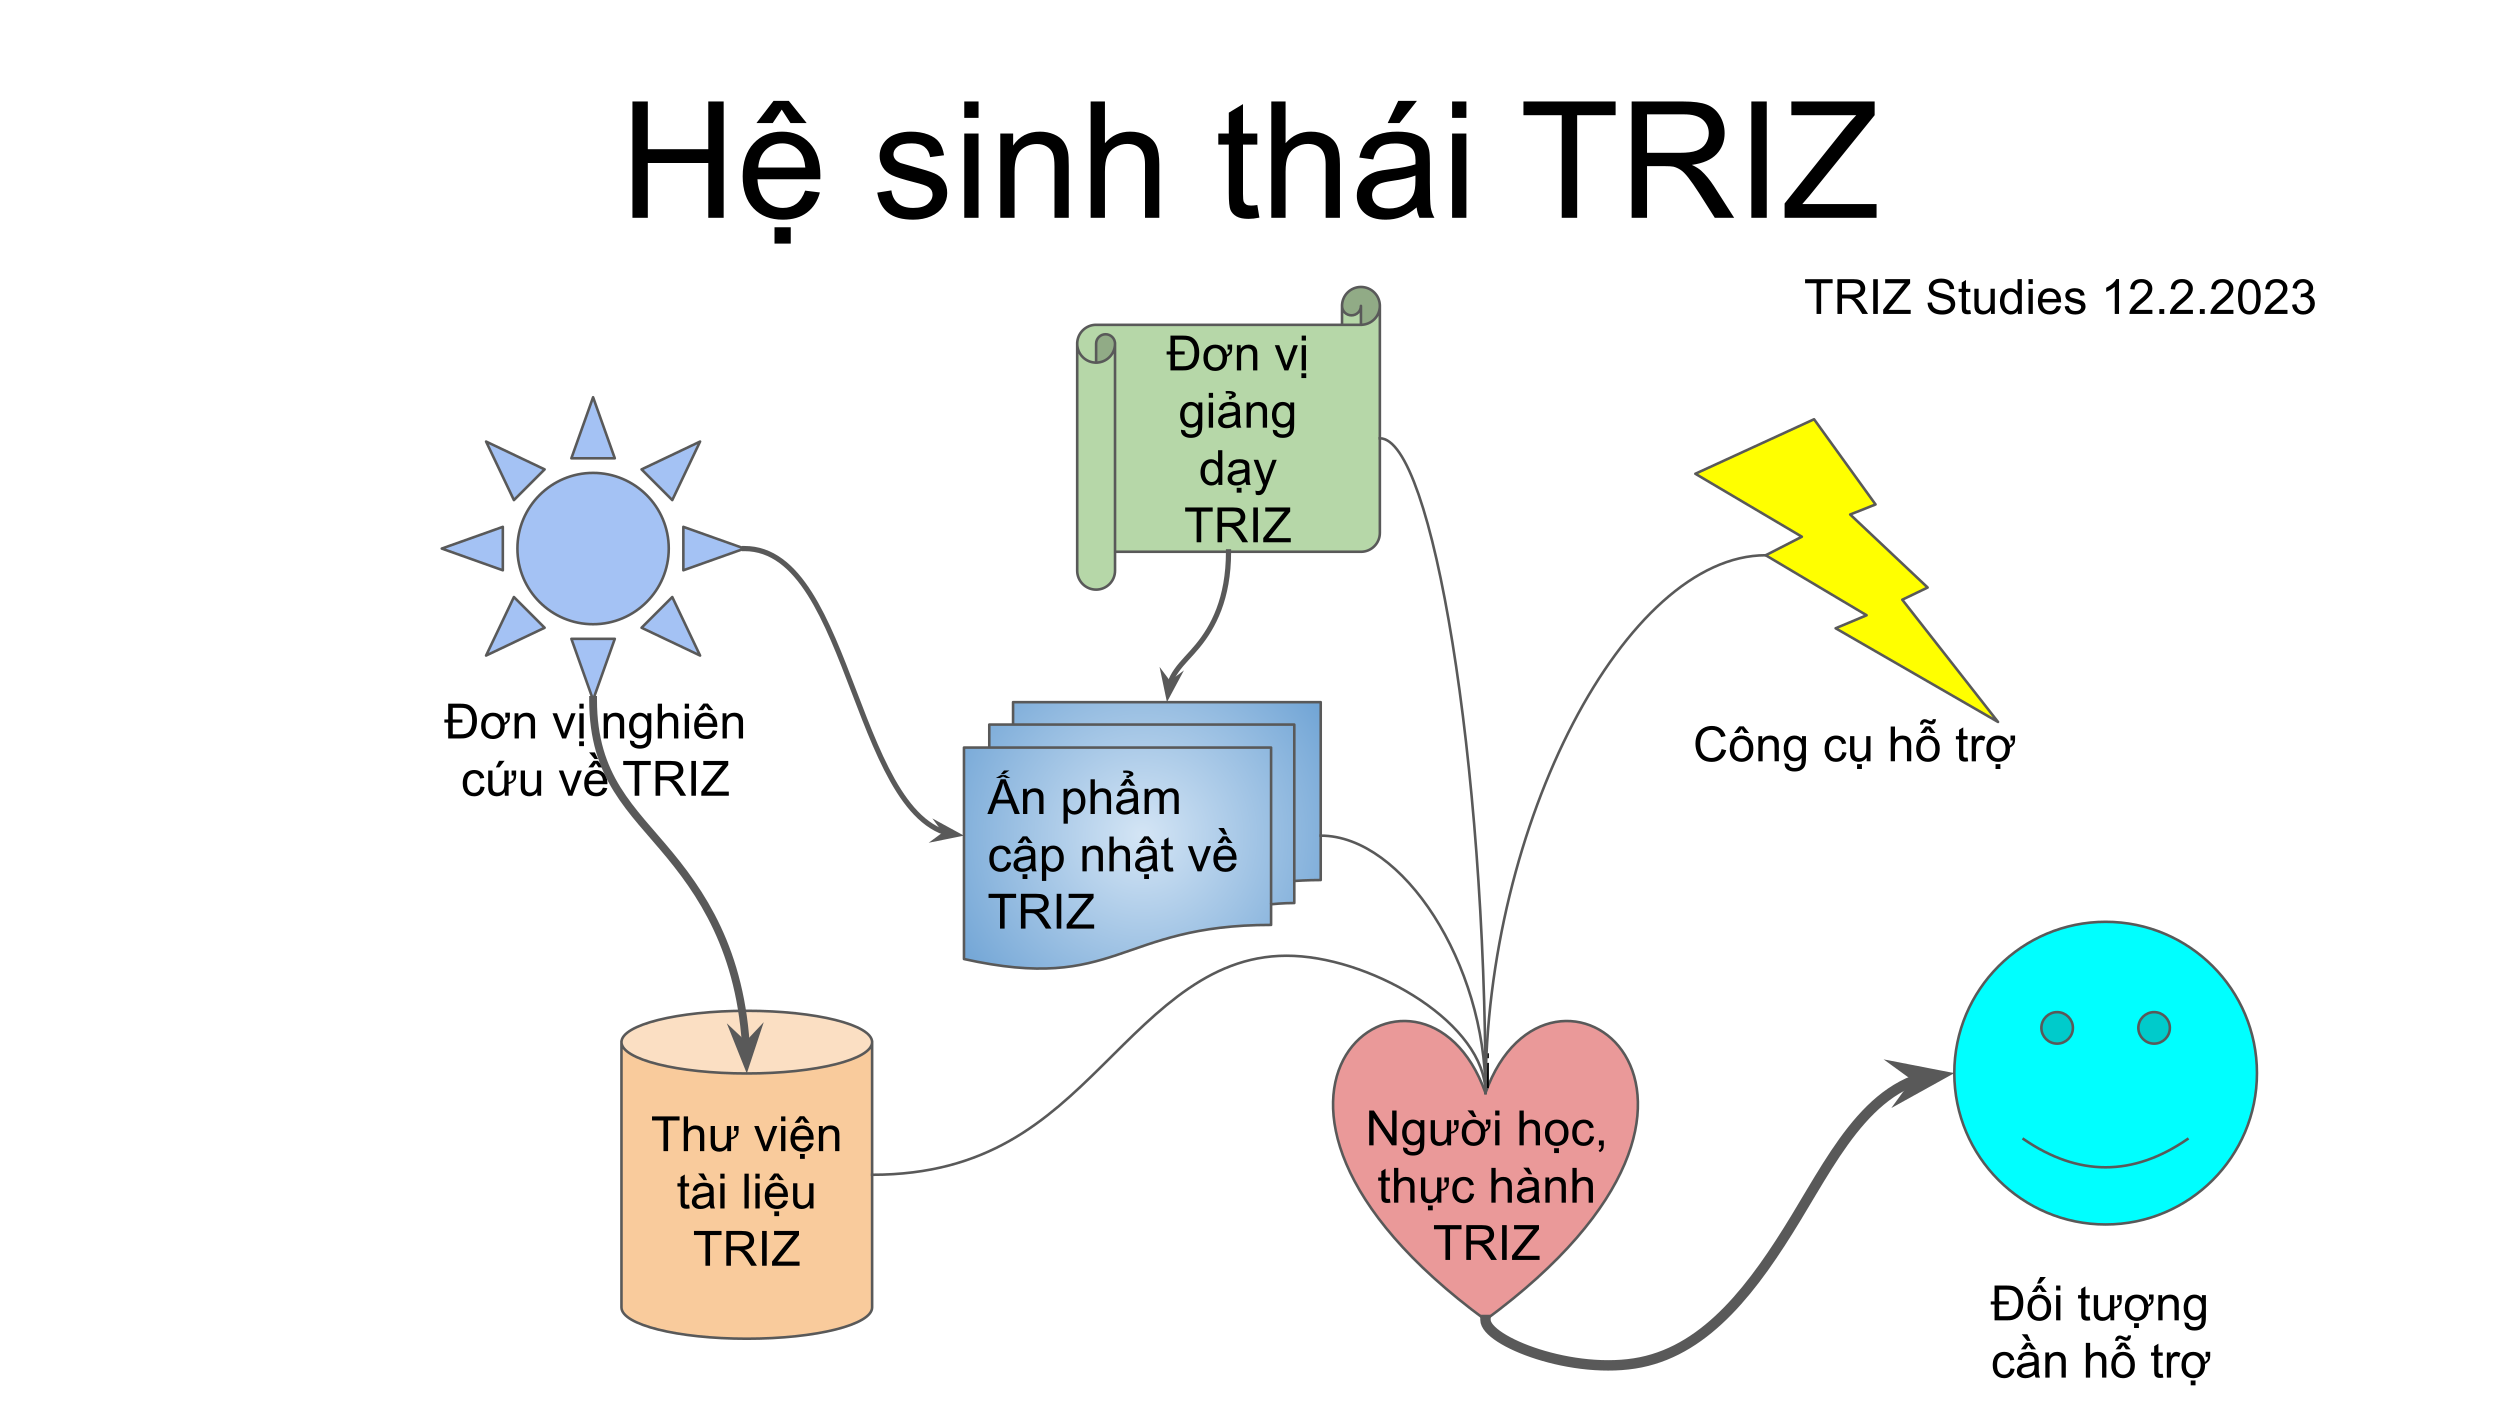 <svg version="1.1" viewBox="0.0 0.0 960.0 540.0" fill="none" stroke="none" stroke-linecap="square" stroke-miterlimit="10" xmlns:xlink="http://www.w3.org/1999/xlink" xmlns="http://www.w3.org/2000/svg"><rect x="0.0" y="0.0" width="960.0" height="540.0" fill="#333333" stroke="none"/><clipPath id="g207faa39127_0_0.0"><path d="m0 0l960.0 0l0 540.0l-960.0 0l0 -540.0z" clip-rule="nonzero"/></clipPath><g clip-path="url(#g207faa39127_0_0.0)"><path fill="#ffffff" d="m0 0l960.0 0l0 540.0l-960.0 0z" fill-rule="evenodd"/><path fill="#000000" fill-opacity="0.0" d="m32.724 14.722l894.551 0l0 60.126l-894.551 0z" fill-rule="evenodd"/><path fill="#000000" d="m242.856 83.626l0 -44.656l5.906 0l0 18.328l23.219 0l0 -18.328l5.906 0l0 44.656l-5.906 0l0 -21.047l-23.219 0l0 21.047l-5.906 0zm66.322 -10.422l5.656 0.703q-1.328 4.969 -4.969 7.719q-3.625 2.734 -9.25 2.734q-7.109 0 -11.266 -4.375q-4.156 -4.375 -4.156 -12.266q0 -8.156 4.203 -12.656q4.203 -4.516 10.906 -4.516q6.5 0 10.609 4.422q4.109 4.406 4.109 12.422q0 0.484 -0.031 1.453l-24.125 0q0.297 5.344 3.0 8.172q2.719 2.828 6.781 2.828q3.016 0 5.141 -1.578q2.141 -1.594 3.391 -5.062zm-18.016 -8.859l18.078 0q-0.375 -4.078 -2.078 -6.125q-2.625 -3.172 -6.797 -3.172q-3.781 0 -6.359 2.531q-2.562 2.531 -2.844 6.766zm9.031 -22.266l-3.453 5.172l-6.266 0l6.578 -8.531l5.844 0l6.859 8.531l-6.219 0l-3.344 -5.172zm-2.781 51.453l0 -6.25l6.234 0l0 6.25l-6.234 0zm39.455 -19.562l5.422 -0.859q0.453 3.266 2.531 5.0q2.094 1.734 5.844 1.734q3.781 0 5.609 -1.531q1.828 -1.547 1.828 -3.609q0 -1.859 -1.625 -2.922q-1.125 -0.734 -5.594 -1.859q-6.031 -1.531 -8.375 -2.641q-2.328 -1.109 -3.531 -3.078q-1.203 -1.969 -1.203 -4.344q0 -2.156 0.984 -4.0q1.0 -1.844 2.703 -3.062q1.281 -0.953 3.484 -1.594q2.219 -0.656 4.75 -0.656q3.797 0 6.672 1.094q2.891 1.094 4.25 2.969q1.375 1.875 1.891 5.016l-5.359 0.719q-0.359 -2.484 -2.109 -3.891q-1.75 -1.406 -4.953 -1.406q-3.781 0 -5.391 1.25q-1.609 1.25 -1.609 2.922q0 1.078 0.656 1.922q0.672 0.891 2.109 1.469q0.828 0.297 4.844 1.391q5.812 1.562 8.109 2.562q2.312 0.984 3.609 2.875q1.312 1.875 1.312 4.688q0 2.734 -1.594 5.156q-1.594 2.422 -4.609 3.75q-3.016 1.328 -6.828 1.328q-6.312 0 -9.625 -2.625q-3.297 -2.625 -4.203 -7.766zm33.414 -28.703l0 -6.297l5.484 0l0 6.297l-5.484 0zm0 38.359l0 -32.359l5.484 0l0 32.359l-5.484 0zm13.83 0l0 -32.359l4.938 0l0 4.609q3.562 -5.328 10.297 -5.328q2.922 0 5.375 1.047q2.453 1.047 3.672 2.766q1.219 1.703 1.703 4.047q0.312 1.516 0.312 5.328l0 19.891l-5.484 0l0 -19.688q0 -3.344 -0.641 -5.0q-0.641 -1.656 -2.281 -2.641q-1.625 -1.0 -3.812 -1.0q-3.5 0 -6.047 2.219q-2.547 2.219 -2.547 8.438l0 17.672l-5.484 0zm34.699 0l0 -44.656l5.484 0l0 16.016q3.844 -4.438 9.688 -4.438q3.594 0 6.234 1.422q2.656 1.406 3.797 3.906q1.156 2.5 1.156 7.25l0 20.5l-5.484 0l0 -20.5q0 -4.109 -1.781 -5.984q-1.781 -1.875 -5.047 -1.875q-2.438 0 -4.594 1.266q-2.141 1.266 -3.062 3.438q-0.906 2.156 -0.906 5.953l0 17.703l-5.484 0zm64.002 -4.906l0.797 4.844q-2.312 0.484 -4.141 0.484q-2.984 0 -4.641 -0.938q-1.641 -0.953 -2.312 -2.484q-0.656 -1.547 -0.656 -6.469l0 -18.625l-4.031 0l0 -4.266l4.031 0l0 -8.0l5.453 -3.297l0 11.297l5.5 0l0 4.266l-5.5 0l0 18.922q0 2.344 0.281 3.016q0.297 0.672 0.938 1.078q0.656 0.391 1.875 0.391q0.922 0 2.406 -0.219zm5.365 4.906l0 -44.656l5.484 0l0 16.016q3.844 -4.438 9.688 -4.438q3.594 0 6.234 1.422q2.656 1.406 3.797 3.906q1.156 2.5 1.156 7.25l0 20.5l-5.484 0l0 -20.5q0 -4.109 -1.781 -5.984q-1.781 -1.875 -5.047 -1.875q-2.438 0 -4.594 1.266q-2.141 1.266 -3.062 3.438q-0.906 2.156 -0.906 5.953l0 17.703l-5.484 0zm55.808 -3.984q-3.047 2.578 -5.859 3.656q-2.812 1.062 -6.047 1.062q-5.328 0 -8.203 -2.609q-2.859 -2.609 -2.859 -6.656q0 -2.375 1.078 -4.344q1.094 -1.969 2.844 -3.156q1.75 -1.188 3.938 -1.797q1.625 -0.422 4.875 -0.812q6.641 -0.797 9.781 -1.891q0.031 -1.125 0.031 -1.438q0 -3.344 -1.547 -4.719q-2.109 -1.859 -6.25 -1.859q-3.875 0 -5.719 1.359q-1.844 1.359 -2.719 4.797l-5.359 -0.734q0.734 -3.438 2.406 -5.547q1.672 -2.125 4.844 -3.266q3.172 -1.141 7.344 -1.141q4.141 0 6.719 0.969q2.594 0.969 3.812 2.453q1.219 1.484 1.703 3.734q0.281 1.391 0.281 5.047l0 7.312q0 7.656 0.344 9.688q0.359 2.016 1.391 3.875l-5.719 0q-0.859 -1.703 -1.109 -3.984zm-0.453 -12.25q-2.984 1.219 -8.953 2.062q-3.391 0.5 -4.797 1.109q-1.391 0.609 -2.156 1.781q-0.75 1.172 -0.75 2.594q0 2.203 1.656 3.672q1.656 1.453 4.859 1.453q3.172 0 5.625 -1.391q2.469 -1.391 3.641 -3.797q0.875 -1.844 0.875 -5.484l0 -2.0zm-10.656 -20.141l4.047 -8.531l7.188 0l-6.703 8.531l-4.531 0zm24.73 -1.984l0 -6.297l5.484 0l0 6.297l-5.484 0zm0 38.359l0 -32.359l5.484 0l0 32.359l-5.484 0zm42.099 0l0 -39.391l-14.703 0l0 -5.266l35.391 0l0 5.266l-14.766 0l0 39.391l-5.922 0zm26.845 0l0 -44.656l19.797 0q5.969 0 9.078 1.203q3.109 1.203 4.969 4.25q1.859 3.047 1.859 6.734q0 4.75 -3.078 8.016q-3.078 3.25 -9.5 4.141q2.344 1.125 3.562 2.219q2.594 2.375 4.906 5.938l7.766 12.156l-7.438 0l-5.906 -9.297q-2.594 -4.016 -4.266 -6.141q-1.672 -2.141 -3.0 -2.984q-1.328 -0.859 -2.703 -1.203q-1.0 -0.203 -3.281 -0.203l-6.859 0l0 19.828l-5.906 0zm5.906 -24.953l12.703 0q4.047 0 6.328 -0.828q2.297 -0.844 3.484 -2.688q1.188 -1.844 1.188 -4.0q0 -3.172 -2.297 -5.203q-2.297 -2.047 -7.266 -2.047l-14.141 0l0 14.766zm40.057 24.953l0 -44.656l5.922 0l0 44.656l-5.922 0zm12.772 0l0 -5.484l22.875 -28.609q2.438 -3.047 4.641 -5.297l-24.922 0l0 -5.266l31.984 0l0 5.266l-25.078 30.984l-2.703 3.141l28.516 0l0 5.266l-35.312 0z" fill-rule="nonzero"/><path fill="#f9cb9c" d="m238.643 400.181l0 0c0 6.645 21.547 12.031 48.126 12.031c26.579 0 48.126 -5.387 48.126 -12.031l0 101.858c0 6.645 -21.547 12.031 -48.126 12.031c-26.579 0 -48.126 -5.387 -48.126 -12.031z" fill-rule="evenodd"/><path fill="#fbdfc3" d="m238.643 400.181l0 0c0 -6.645 21.547 -12.031 48.126 -12.031c26.579 0 48.126 5.387 48.126 12.031l0 0c0 6.645 -21.547 12.031 -48.126 12.031c-26.579 0 -48.126 -5.387 -48.126 -12.031z" fill-rule="evenodd"/><path fill="#000000" fill-opacity="0.0" d="m334.895 400.181l0 0c0 6.645 -21.547 12.031 -48.126 12.031c-26.579 0 -48.126 -5.387 -48.126 -12.031l0 0c0 -6.645 21.547 -12.031 48.126 -12.031c26.579 0 48.126 5.387 48.126 12.031l0 101.858c0 6.645 -21.547 12.031 -48.126 12.031c-26.579 0 -48.126 -5.387 -48.126 -12.031l0 -101.858" fill-rule="evenodd"/><path stroke="#595959" stroke-width="1.0" stroke-linejoin="round" stroke-linecap="butt" d="m334.895 400.181l0 0c0 6.645 -21.547 12.031 -48.126 12.031c-26.579 0 -48.126 -5.387 -48.126 -12.031l0 0c0 -6.645 21.547 -12.031 48.126 -12.031c26.579 0 48.126 5.387 48.126 12.031l0 101.858c0 6.645 -21.547 12.031 -48.126 12.031c-26.579 0 -48.126 -5.387 -48.126 -12.031l0 -101.858" fill-rule="evenodd"/><path fill="#000000" d="m254.779 442.046l0 -11.781l-4.406 0l0 -1.578l10.578 0l0 1.578l-4.406 0l0 11.781l-1.766 0zm7.787 0l0 -13.359l1.641 0l0 4.797q1.141 -1.328 2.891 -1.328q1.078 0 1.859 0.422q0.797 0.422 1.141 1.172q0.344 0.75 0.344 2.172l0 6.125l-1.641 0l0 -6.125q0 -1.234 -0.531 -1.797q-0.531 -0.562 -1.516 -0.562q-0.719 0 -1.359 0.391q-0.641 0.375 -0.922 1.016q-0.266 0.641 -0.266 1.781l0 5.297l-1.641 0zm19.313 -7.766l0 -1.906l1.75 0l0 1.5q0 1.438 -0.328 2.0q-0.828 1.453 -2.562 1.641l0 4.531l-1.469 0l0 -1.422q-1.125 1.641 -3.062 1.641q-0.844 0 -1.594 -0.312q-0.734 -0.328 -1.109 -0.828q-0.359 -0.516 -0.5 -1.234q-0.109 -0.484 -0.109 -1.531l0 -5.984l1.641 0l0 5.359q0 1.312 0.109 1.734q0.312 1.391 1.891 1.391q0.75 0 1.391 -0.375q0.656 -0.391 0.906 -1.031q0.266 -0.656 0.266 -1.891l0 -5.188l1.641 0l0 4.438q1.156 -0.188 1.734 -1.078q0.25 -0.391 0.25 -1.453l-0.844 0zm11.422 7.766l-3.688 -9.672l1.734 0l2.078 5.797q0.328 0.938 0.625 1.938q0.203 -0.766 0.609 -1.828l2.141 -5.906l1.688 0l-3.656 9.672l-1.531 0zm6.641 -11.469l0 -1.891l1.641 0l0 1.891l-1.641 0zm0 11.469l0 -9.672l1.641 0l0 9.672l-1.641 0zm10.77 -3.109l1.688 0.203q-0.406 1.484 -1.484 2.312q-1.078 0.812 -2.766 0.812q-2.125 0 -3.375 -1.297q-1.234 -1.312 -1.234 -3.672q0 -2.453 1.25 -3.797q1.266 -1.344 3.266 -1.344q1.938 0 3.156 1.328q1.234 1.312 1.234 3.703q0 0.156 0 0.438l-7.219 0q0.094 1.594 0.906 2.453q0.812 0.844 2.016 0.844q0.906 0 1.547 -0.469q0.641 -0.484 1.016 -1.516zm-5.391 -2.656l5.406 0q-0.109 -1.219 -0.625 -1.828q-0.781 -0.953 -2.031 -0.953q-1.125 0 -1.906 0.766q-0.766 0.75 -0.844 2.016zm2.703 -6.656l-1.031 1.547l-1.875 0l1.969 -2.547l1.734 0l2.062 2.547l-1.859 0l-1.0 -1.547zm-0.828 15.375l0 -1.859l1.859 0l0 1.859l-1.859 0zm7.266 -2.953l0 -9.672l1.469 0l0 1.375q1.062 -1.594 3.078 -1.594q0.875 0 1.609 0.312q0.734 0.312 1.094 0.828q0.375 0.5 0.516 1.203q0.094 0.453 0.094 1.594l0 5.953l-1.641 0l0 -5.891q0 -1.0 -0.203 -1.484q-0.188 -0.5 -0.672 -0.797q-0.484 -0.297 -1.141 -0.297q-1.047 0 -1.812 0.672q-0.75 0.656 -0.75 2.516l0 5.281l-1.641 0z" fill-rule="nonzero"/><path fill="#000000" d="m264.617 462.577l0.234 1.453q-0.688 0.141 -1.234 0.141q-0.891 0 -1.391 -0.281q-0.484 -0.281 -0.688 -0.734q-0.203 -0.469 -0.203 -1.938l0 -5.578l-1.203 0l0 -1.266l1.203 0l0 -2.391l1.625 -0.984l0 3.375l1.656 0l0 1.266l-1.656 0l0 5.672q0 0.688 0.078 0.891q0.094 0.203 0.281 0.328q0.203 0.109 0.578 0.109q0.266 0 0.719 -0.062zm7.918 0.281q-0.922 0.766 -1.766 1.094q-0.828 0.312 -1.797 0.312q-1.594 0 -2.453 -0.781q-0.859 -0.781 -0.859 -1.984q0 -0.719 0.328 -1.297q0.328 -0.594 0.844 -0.938q0.531 -0.359 1.188 -0.547q0.469 -0.125 1.453 -0.25q1.984 -0.234 2.922 -0.562q0.016 -0.344 0.016 -0.422q0 -1.0 -0.469 -1.422q-0.625 -0.547 -1.875 -0.547q-1.156 0 -1.703 0.406q-0.547 0.406 -0.812 1.422l-1.609 -0.219q0.219 -1.016 0.719 -1.641q0.5 -0.641 1.453 -0.984q0.953 -0.344 2.188 -0.344q1.25 0 2.016 0.297q0.781 0.281 1.141 0.734q0.375 0.438 0.516 1.109q0.078 0.422 0.078 1.516l0 2.188q0 2.281 0.109 2.891q0.109 0.594 0.406 1.156l-1.703 0q-0.266 -0.516 -0.328 -1.188zm-0.141 -3.672q-0.891 0.375 -2.672 0.625q-1.016 0.141 -1.438 0.328q-0.422 0.188 -0.656 0.531q-0.219 0.344 -0.219 0.781q0 0.656 0.5 1.094q0.5 0.438 1.453 0.438q0.938 0 1.672 -0.406q0.75 -0.422 1.094 -1.141q0.266 -0.562 0.266 -1.641l0 -0.609zm-0.891 -6.016l-1.312 0l-2.109 -2.547l2.188 0l1.234 2.547zm5.094 -0.594l0 -1.891l1.641 0l0 1.891l-1.641 0zm0 11.469l0 -9.672l1.641 0l0 9.672l-1.641 0zm9.281 0l0 -13.359l1.641 0l0 13.359l-1.641 0zm4.192 -11.469l0 -1.891l1.641 0l0 1.891l-1.641 0zm0 11.469l0 -9.672l1.641 0l0 9.672l-1.641 0zm10.77 -3.109l1.688 0.203q-0.406 1.484 -1.484 2.312q-1.078 0.812 -2.766 0.812q-2.125 0 -3.375 -1.297q-1.234 -1.312 -1.234 -3.672q0 -2.453 1.25 -3.797q1.266 -1.344 3.266 -1.344q1.938 0 3.156 1.328q1.234 1.312 1.234 3.703q0 0.156 0 0.438l-7.219 0q0.094 1.594 0.906 2.453q0.812 0.844 2.016 0.844q0.906 0 1.547 -0.469q0.641 -0.484 1.016 -1.516zm-5.391 -2.656l5.406 0q-0.109 -1.219 -0.625 -1.828q-0.781 -0.953 -2.031 -0.953q-1.125 0 -1.906 0.766q-0.766 0.75 -0.844 2.016zm2.703 -6.656l-1.031 1.547l-1.875 0l1.969 -2.547l1.734 0l2.062 2.547l-1.859 0l-1.0 -1.547zm-0.828 15.375l0 -1.859l1.859 0l0 1.859l-1.859 0zm13.594 -2.953l0 -1.422q-1.125 1.641 -3.062 1.641q-0.859 0 -1.609 -0.328q-0.734 -0.328 -1.094 -0.828q-0.359 -0.5 -0.5 -1.219q-0.109 -0.469 -0.109 -1.531l0 -5.984l1.641 0l0 5.359q0 1.281 0.109 1.734q0.156 0.641 0.656 1.016q0.5 0.375 1.234 0.375q0.734 0 1.375 -0.375q0.656 -0.391 0.922 -1.031q0.266 -0.656 0.266 -1.891l0 -5.188l1.641 0l0 9.672l-1.469 0z" fill-rule="nonzero"/><path fill="#000000" d="m270.889 486.046l0 -11.781l-4.406 0l0 -1.578l10.578 0l0 1.578l-4.406 0l0 11.781l-1.766 0zm8.021 0l0 -13.359l5.922 0q1.781 0 2.703 0.359q0.938 0.359 1.484 1.281q0.562 0.906 0.562 2.016q0 1.406 -0.922 2.391q-0.922 0.969 -2.844 1.234q0.703 0.344 1.078 0.672q0.766 0.703 1.453 1.766l2.328 3.641l-2.219 0l-1.766 -2.781q-0.781 -1.203 -1.281 -1.828q-0.5 -0.641 -0.906 -0.891q-0.391 -0.266 -0.797 -0.359q-0.297 -0.078 -0.984 -0.078l-2.047 0l0 5.938l-1.766 0zm1.766 -7.453l3.797 0q1.219 0 1.891 -0.25q0.688 -0.266 1.047 -0.812q0.359 -0.547 0.359 -1.188q0 -0.953 -0.688 -1.562q-0.688 -0.609 -2.188 -0.609l-4.219 0l0 4.422zm11.973 7.453l0 -13.359l1.766 0l0 13.359l-1.766 0zm3.824 0l0 -1.641l6.844 -8.547q0.719 -0.922 1.375 -1.594l-7.453 0l0 -1.578l9.578 0l0 1.578l-7.5 9.266l-0.812 0.938l8.531 0l0 1.578l-10.562 0z" fill-rule="nonzero"/><path fill="#00ffff" d="m750.451 412.087l0 0c0 -32.093 26.017 -58.11 58.11 -58.11c32.093 0 58.11 26.017 58.11 58.11c0 32.093 -26.017 58.11 -58.11 58.11c-32.093 0 -58.11 -26.017 -58.11 -58.11z" fill-rule="evenodd"/><path fill="#00cbcb" d="m783.892 394.707c0 -3.343 2.71 -6.053 6.053 -6.053c3.343 0 6.053 2.71 6.053 6.053c0 3.343 -2.71 6.053 -6.053 6.053c-3.343 0 -6.053 -2.71 -6.053 -6.053m37.234 0c0 -3.343 2.71 -6.053 6.053 -6.053c3.343 0 6.053 2.71 6.053 6.053c0 3.343 -2.71 6.053 -6.053 6.053c-3.343 0 -6.053 -2.71 -6.053 -6.053" fill-rule="evenodd"/><path fill="#000000" fill-opacity="0.0" d="m777.066 437.429q31.496 21.631 62.919 0" fill-rule="evenodd"/><path fill="#000000" fill-opacity="0.0" d="m750.451 412.087l0 0c0 -32.093 26.017 -58.11 58.11 -58.11c32.093 0 58.11 26.017 58.11 58.11c0 32.093 -26.017 58.11 -58.11 58.11c-32.093 0 -58.11 -26.017 -58.11 -58.11z" fill-rule="evenodd"/><path stroke="#595959" stroke-width="1.0" stroke-linejoin="round" stroke-linecap="butt" d="m783.892 394.707c0 -3.343 2.71 -6.053 6.053 -6.053c3.343 0 6.053 2.71 6.053 6.053c0 3.343 -2.71 6.053 -6.053 6.053c-3.343 0 -6.053 -2.71 -6.053 -6.053m37.234 0c0 -3.343 2.71 -6.053 6.053 -6.053c3.343 0 6.053 2.71 6.053 6.053c0 3.343 -2.71 6.053 -6.053 6.053c-3.343 0 -6.053 -2.71 -6.053 -6.053" fill-rule="evenodd"/><path stroke="#595959" stroke-width="1.0" stroke-linejoin="round" stroke-linecap="butt" d="m777.066 437.429q31.496 21.631 62.919 0" fill-rule="evenodd"/><path stroke="#595959" stroke-width="1.0" stroke-linejoin="round" stroke-linecap="butt" d="m750.451 412.087l0 0c0 -32.093 26.017 -58.11 58.11 -58.11c32.093 0 58.11 26.017 58.11 58.11c0 32.093 -26.017 58.11 -58.11 58.11c-32.093 0 -58.11 -26.017 -58.11 -58.11z" fill-rule="evenodd"/><path fill="#000000" d="m765.909 507.007l0 -6.078l-1.469 0l0 -1.203l1.469 0l0 -6.078l4.609 0q1.547 0 2.375 0.203q1.141 0.25 1.953 0.953q1.062 0.891 1.578 2.281q0.531 1.391 0.531 3.172q0 2.047 -0.656 3.516q-0.641 1.469 -1.547 2.141q-0.906 0.656 -2.078 0.938q-0.641 0.156 -1.938 0.156l-4.828 0zm1.766 -1.578l2.859 0q1.328 0 2.062 -0.234q0.75 -0.25 1.188 -0.688q0.641 -0.641 0.984 -1.688q0.359 -1.062 0.359 -2.578q0 -1.562 -0.359 -2.5q-0.344 -0.953 -0.906 -1.516q-0.562 -0.562 -1.266 -0.781q-0.688 -0.219 -2.109 -0.219l-2.812 0l0 4.5l3.688 0l0 1.203l-3.688 0l0 4.5zm10.895 -3.266q0 -2.688 1.484 -3.969q1.25 -1.078 3.047 -1.078q2.0 0 3.266 1.312q1.266 1.297 1.266 3.609q0 1.859 -0.562 2.938q-0.562 1.062 -1.641 1.656q-1.062 0.594 -2.328 0.594q-2.031 0 -3.281 -1.297q-1.25 -1.312 -1.25 -3.766zm1.688 0q0 1.859 0.797 2.797q0.812 0.922 2.047 0.922q1.219 0 2.031 -0.922q0.812 -0.938 0.812 -2.844q0 -1.797 -0.812 -2.719q-0.812 -0.922 -2.031 -0.922q-1.234 0 -2.047 0.922q-0.797 0.906 -0.797 2.766zm2.875 -7.578l-1.031 1.547l-1.875 0l1.969 -2.547l1.734 0l2.062 2.547l-1.859 0l-1.0 -1.547zm0.281 -4.219l2.203 0l-2.109 2.547l-1.328 0l1.234 -2.547zm6.141 5.172l0 -1.891l1.641 0l0 1.891l-1.641 0zm0 11.469l0 -9.672l1.641 0l0 9.672l-1.641 0zm12.906 -1.469l0.234 1.453q-0.688 0.141 -1.234 0.141q-0.891 0 -1.391 -0.281q-0.484 -0.281 -0.688 -0.734q-0.203 -0.469 -0.203 -1.938l0 -5.578l-1.203 0l0 -1.266l1.203 0l0 -2.391l1.625 -0.984l0 3.375l1.656 0l0 1.266l-1.656 0l0 5.672q0 0.688 0.078 0.891q0.094 0.203 0.281 0.328q0.203 0.109 0.578 0.109q0.266 0 0.719 -0.062zm10.543 -6.297l0 -1.906l1.75 0l0 1.5q0 1.438 -0.328 2.0q-0.828 1.453 -2.562 1.641l0 4.531l-1.469 0l0 -1.422q-1.125 1.641 -3.062 1.641q-0.844 0 -1.594 -0.312q-0.734 -0.328 -1.109 -0.828q-0.359 -0.516 -0.5 -1.234q-0.109 -0.484 -0.109 -1.531l0 -5.984l1.641 0l0 5.359q0 1.312 0.109 1.734q0.312 1.391 1.891 1.391q0.75 0 1.391 -0.375q0.656 -0.391 0.906 -1.031q0.266 -0.656 0.266 -1.891l0 -5.188l1.641 0l0 4.438q1.156 -0.188 1.734 -1.078q0.25 -0.391 0.25 -1.453l-0.844 0zm4.63 2.922q0 1.797 0.797 2.781q0.766 0.938 2.047 0.938q1.281 0 2.031 -0.938q0.812 -0.984 0.812 -2.828q0 -1.734 -0.828 -2.719q-0.766 -0.922 -2.016 -0.922q-1.281 0 -2.047 0.922q-0.797 0.984 -0.797 2.766zm7.594 -3.156l0 -1.906l1.75 0l0 1.5q0 1.125 -0.344 1.734q-0.438 0.781 -1.625 1.438q0 0.125 0 0.266q0 3.391 -2.188 4.594q-1.078 0.594 -2.344 0.594q-2.078 0 -3.281 -1.297q-1.25 -1.359 -1.25 -3.766q0 -2.688 1.484 -3.969q1.25 -1.078 3.047 -1.078q2.0 0 3.266 1.297q0.953 1.0 1.188 2.562q0.625 -0.375 0.891 -0.781q0.266 -0.422 0.266 -1.188l-0.859 0zm-5.75 10.953l0 -1.859l1.859 0l0 1.859l-1.859 0zm9.312 -2.953l0 -9.672l1.469 0l0 1.375q1.062 -1.594 3.078 -1.594q0.875 0 1.609 0.312q0.734 0.312 1.094 0.828q0.375 0.5 0.516 1.203q0.094 0.453 0.094 1.594l0 5.953l-1.641 0l0 -5.891q0 -1.0 -0.203 -1.484q-0.188 -0.5 -0.672 -0.797q-0.484 -0.297 -1.141 -0.297q-1.047 0 -1.812 0.672q-0.75 0.656 -0.75 2.516l0 5.281l-1.641 0zm10.063 0.797l1.594 0.234q0.109 0.75 0.562 1.078q0.609 0.453 1.672 0.453q1.141 0 1.75 -0.453q0.625 -0.453 0.844 -1.266q0.125 -0.5 0.109 -2.109q-1.062 1.266 -2.672 1.266q-2.0 0 -3.094 -1.438q-1.094 -1.438 -1.094 -3.453q0 -1.391 0.5 -2.562q0.516 -1.172 1.453 -1.797q0.953 -0.641 2.25 -0.641q1.703 0 2.812 1.375l0 -1.156l1.516 0l0 8.359q0 2.266 -0.469 3.203q-0.453 0.938 -1.453 1.484q-0.984 0.547 -2.453 0.547q-1.719 0 -2.797 -0.781q-1.062 -0.766 -1.031 -2.344zm1.359 -5.812q0 1.906 0.75 2.781q0.766 0.875 1.906 0.875q1.125 0 1.891 -0.859q0.766 -0.875 0.766 -2.734q0 -1.781 -0.797 -2.672q-0.781 -0.906 -1.891 -0.906q-1.094 0 -1.859 0.891q-0.766 0.875 -0.766 2.625z" fill-rule="nonzero"/><path fill="#000000" d="m772.018 525.46l1.609 0.219q-0.266 1.656 -1.359 2.609q-1.078 0.938 -2.672 0.938q-1.984 0 -3.188 -1.297q-1.203 -1.297 -1.203 -3.719q0 -1.578 0.516 -2.75q0.516 -1.172 1.578 -1.75q1.062 -0.594 2.312 -0.594q1.578 0 2.578 0.797q1.0 0.797 1.281 2.266l-1.594 0.234q-0.234 -0.969 -0.812 -1.453q-0.578 -0.5 -1.391 -0.5q-1.234 0 -2.016 0.891q-0.781 0.891 -0.781 2.812q0 1.953 0.75 2.844q0.75 0.875 1.953 0.875q0.969 0 1.609 -0.594q0.656 -0.594 0.828 -1.828zm9.328 2.359q-0.922 0.766 -1.766 1.094q-0.828 0.312 -1.797 0.312q-1.594 0 -2.453 -0.781q-0.859 -0.781 -0.859 -1.984q0 -0.719 0.328 -1.297q0.328 -0.594 0.844 -0.938q0.531 -0.359 1.188 -0.547q0.469 -0.125 1.453 -0.25q1.984 -0.234 2.922 -0.562q0.016 -0.344 0.016 -0.422q0 -1.0 -0.469 -1.422q-0.625 -0.547 -1.875 -0.547q-1.156 0 -1.703 0.406q-0.547 0.406 -0.812 1.422l-1.609 -0.219q0.219 -1.016 0.719 -1.641q0.5 -0.641 1.453 -0.984q0.953 -0.344 2.188 -0.344q1.25 0 2.016 0.297q0.781 0.281 1.141 0.734q0.375 0.438 0.516 1.109q0.078 0.422 0.078 1.516l0 2.188q0 2.281 0.109 2.891q0.109 0.594 0.406 1.156l-1.703 0q-0.266 -0.516 -0.328 -1.188zm-0.141 -3.672q-0.891 0.375 -2.672 0.625q-1.016 0.141 -1.438 0.328q-0.422 0.188 -0.656 0.531q-0.219 0.344 -0.219 0.781q0 0.656 0.5 1.094q0.5 0.438 1.453 0.438q0.938 0 1.672 -0.406q0.75 -0.422 1.094 -1.141q0.266 -0.562 0.266 -1.641l0 -0.609zm-2.25 -7.562l-1.031 1.547l-1.875 0l1.969 -2.547l1.734 0l2.062 2.547l-1.859 0l-1.0 -1.547zm0.812 -1.672l-1.328 0l-2.094 -2.547l2.188 0l1.234 2.547zm5.641 14.094l0 -9.672l1.469 0l0 1.375q1.062 -1.594 3.078 -1.594q0.875 0 1.609 0.312q0.734 0.312 1.094 0.828q0.375 0.5 0.516 1.203q0.094 0.453 0.094 1.594l0 5.953l-1.641 0l0 -5.891q0 -1.0 -0.203 -1.484q-0.188 -0.5 -0.672 -0.797q-0.484 -0.297 -1.141 -0.297q-1.047 0 -1.812 0.672q-0.75 0.656 -0.75 2.516l0 5.281l-1.641 0zm15.559 0l0 -13.359l1.641 0l0 4.797q1.141 -1.328 2.891 -1.328q1.078 0 1.859 0.422q0.797 0.422 1.141 1.172q0.344 0.75 0.344 2.172l0 6.125l-1.641 0l0 -6.125q0 -1.234 -0.531 -1.797q-0.531 -0.562 -1.516 -0.562q-0.719 0 -1.359 0.391q-0.641 0.375 -0.922 1.016q-0.266 0.641 -0.266 1.781l0 5.297l-1.641 0zm9.766 -4.844q0 -2.688 1.484 -3.969q1.25 -1.078 3.047 -1.078q2.0 0 3.266 1.312q1.266 1.297 1.266 3.609q0 1.859 -0.562 2.938q-0.562 1.062 -1.641 1.656q-1.062 0.594 -2.328 0.594q-2.031 0 -3.281 -1.297q-1.25 -1.312 -1.25 -3.766zm1.688 0q0 1.859 0.797 2.797q0.812 0.922 2.047 0.922q1.219 0 2.031 -0.922q0.812 -0.938 0.812 -2.844q0 -1.797 -0.812 -2.719q-0.812 -0.922 -2.031 -0.922q-1.234 0 -2.047 0.922q-0.797 0.906 -0.797 2.766zm2.875 -7.578l-1.031 1.547l-1.875 0l1.969 -2.547l1.734 0l2.062 2.547l-1.859 0l-1.0 -1.547zm-3.078 -1.672q-0.016 -0.922 0.5 -1.5q0.516 -0.578 1.344 -0.578q0.578 0 1.547 0.5q0.531 0.266 0.859 0.266q0.547 0 0.656 -0.797l1.188 0q-0.047 2.078 -1.781 2.078q-0.578 0 -1.516 -0.5q-0.609 -0.328 -0.891 -0.328q-0.719 0 -0.688 0.859l-1.219 0zm18.262 12.625l0.234 1.453q-0.688 0.141 -1.234 0.141q-0.891 0 -1.391 -0.281q-0.484 -0.281 -0.688 -0.734q-0.203 -0.469 -0.203 -1.938l0 -5.578l-1.203 0l0 -1.266l1.203 0l0 -2.391l1.625 -0.984l0 3.375l1.656 0l0 1.266l-1.656 0l0 5.672q0 0.688 0.078 0.891q0.094 0.203 0.281 0.328q0.203 0.109 0.578 0.109q0.266 0 0.719 -0.062zm1.59 1.469l0 -9.672l1.469 0l0 1.469q0.562 -1.031 1.031 -1.359q0.484 -0.328 1.062 -0.328q0.828 0 1.688 0.531l-0.562 1.516q-0.609 -0.359 -1.203 -0.359q-0.547 0 -0.969 0.328q-0.422 0.328 -0.609 0.891q-0.281 0.875 -0.281 1.922l0 5.062l-1.625 0zm7.306 -4.844q0 1.797 0.797 2.781q0.766 0.938 2.047 0.938q1.281 0 2.031 -0.938q0.812 -0.984 0.812 -2.828q0 -1.734 -0.828 -2.719q-0.766 -0.922 -2.016 -0.922q-1.281 0 -2.047 0.922q-0.797 0.984 -0.797 2.766zm7.594 -3.156l0 -1.906l1.75 0l0 1.5q0 1.125 -0.344 1.734q-0.438 0.781 -1.625 1.438q0 0.125 0 0.266q0 3.391 -2.188 4.594q-1.078 0.594 -2.344 0.594q-2.078 0 -3.281 -1.297q-1.25 -1.359 -1.25 -3.766q0 -2.688 1.484 -3.969q1.25 -1.078 3.047 -1.078q2.0 0 3.266 1.297q0.953 1.0 1.188 2.562q0.625 -0.375 0.891 -0.781q0.266 -0.422 0.266 -1.188l-0.859 0zm-5.75 10.953l0 -1.859l1.859 0l0 1.859l-1.859 0z" fill-rule="nonzero"/><defs><radialGradient id="g207faa39127_0_0.1" gradientUnits="userSpaceOnUse" gradientTransform="matrix(9.246 0.0 0.0 9.246 0.0 0.0)" spreadMethod="pad" cx="47.443" cy="34.693" fx="47.443" fy="34.693" r="9.246"><stop offset="0.0" stop-color="#d4e5f5"/><stop offset="1.0" stop-color="#70a4d5"/></radialGradient></defs><path fill="url(#g207faa39127_0_0.1)" d="m370.167 287.064l117.929 0l0 68.101c-58.962 0 -58.962 26.202 -117.929 13.101zm9.716 0l0 -8.829l117.124 0l0 68.528c-4.452 0 -8.91 0.475 -8.91 0.475l0 -60.174zm9.132 -8.829l0 -8.615l118.139 0l0 68.315c-5.074 0 -10.147 0.356 -10.147 0.356l0 -60.056z" fill-rule="evenodd"/><path fill="#000000" fill-opacity="0.0" d="m370.167 287.064l117.929 0l0 68.101c-58.962 0 -58.962 26.202 -117.929 13.101zm9.716 0l0 -8.829l117.124 0l0 68.528c-4.452 0 -8.91 0.475 -8.91 0.475m-99.081 -69.003l0 -8.615l118.139 0l0 68.315c-5.074 0 -10.147 0.356 -10.147 0.356" fill-rule="evenodd"/><path fill="#000000" fill-opacity="0.0" d="m370.167 368.266c58.968 13.101 58.968 -13.101 117.929 -13.101l0 -7.927c0 0 4.458 -0.475 8.91 -0.475l0 -8.473c0 0 5.074 -0.356 10.147 -0.356l0 -68.315l-118.139 0l0 8.615l-9.132 0l0 8.829l-9.716 0z" fill-rule="evenodd"/><path stroke="#595959" stroke-width="1.0" stroke-linejoin="round" stroke-linecap="butt" d="m370.167 287.064l117.929 0l0 68.101c-58.962 0 -58.962 26.202 -117.929 13.101zm9.716 0l0 -8.829l117.124 0l0 68.528c-4.452 0 -8.91 0.475 -8.91 0.475m-99.081 -69.003l0 -8.615l118.139 0l0 68.315c-5.074 0 -10.147 0.356 -10.147 0.356" fill-rule="evenodd"/><path fill="#000000" d="m379.135 312.585l5.125 -13.359l1.906 0l5.469 13.359l-2.016 0l-1.547 -4.047l-5.594 0l-1.469 4.047l-1.875 0zm3.859 -5.484l4.531 0l-1.406 -3.703q-0.625 -1.688 -0.938 -2.766q-0.266 1.281 -0.719 2.547l-1.469 3.922zm2.188 -8.953l-1.188 0.609l-1.594 0l1.906 -1.125l1.766 0l1.891 1.125l-1.594 0l-1.188 -0.609zm0.344 -2.281l2.062 0l-2.109 1.438l-1.188 0l1.234 -1.438zm7.319 16.719l0 -9.672l1.469 0l0 1.375q1.062 -1.594 3.078 -1.594q0.875 0 1.609 0.312q0.734 0.312 1.094 0.828q0.375 0.5 0.516 1.203q0.094 0.453 0.094 1.594l0 5.953l-1.641 0l0 -5.891q0 -1.0 -0.203 -1.484q-0.188 -0.5 -0.672 -0.797q-0.484 -0.297 -1.141 -0.297q-1.047 0 -1.812 0.672q-0.75 0.656 -0.75 2.516l0 5.281l-1.641 0zm15.559 3.703l0 -13.375l1.484 0l0 1.25q0.531 -0.734 1.188 -1.094q0.672 -0.375 1.625 -0.375q1.234 0 2.172 0.641q0.953 0.625 1.438 1.797q0.484 1.156 0.484 2.547q0 1.484 -0.531 2.672q-0.531 1.188 -1.547 1.828q-1.016 0.625 -2.141 0.625q-0.812 0 -1.469 -0.344q-0.656 -0.344 -1.062 -0.875l0 4.703l-1.641 0zm1.484 -8.484q0 1.859 0.75 2.766q0.766 0.891 1.828 0.891q1.094 0 1.875 -0.922q0.781 -0.938 0.781 -2.875q0 -1.844 -0.766 -2.766q-0.75 -0.922 -1.812 -0.922q-1.047 0 -1.859 0.984q-0.797 0.969 -0.797 2.844zm8.891 4.781l0 -13.359l1.641 0l0 4.797q1.141 -1.328 2.891 -1.328q1.078 0 1.859 0.422q0.797 0.422 1.141 1.172q0.344 0.75 0.344 2.172l0 6.125l-1.641 0l0 -6.125q0 -1.234 -0.531 -1.797q-0.531 -0.562 -1.516 -0.562q-0.719 0 -1.359 0.391q-0.641 0.375 -0.922 1.016q-0.266 0.641 -0.266 1.781l0 5.297l-1.641 0zm16.688 -1.188q-0.922 0.766 -1.766 1.094q-0.828 0.312 -1.797 0.312q-1.594 0 -2.453 -0.781q-0.859 -0.781 -0.859 -1.984q0 -0.719 0.328 -1.297q0.328 -0.594 0.844 -0.938q0.531 -0.359 1.188 -0.547q0.469 -0.125 1.453 -0.25q1.984 -0.234 2.922 -0.562q0.016 -0.344 0.016 -0.422q0 -1.0 -0.469 -1.422q-0.625 -0.547 -1.875 -0.547q-1.156 0 -1.703 0.406q-0.547 0.406 -0.812 1.422l-1.609 -0.219q0.219 -1.016 0.719 -1.641q0.5 -0.641 1.453 -0.984q0.953 -0.344 2.188 -0.344q1.25 0 2.016 0.297q0.781 0.281 1.141 0.734q0.375 0.438 0.516 1.109q0.078 0.422 0.078 1.516l0 2.188q0 2.281 0.109 2.891q0.109 0.594 0.406 1.156l-1.703 0q-0.266 -0.516 -0.328 -1.188zm-0.141 -3.672q-0.891 0.375 -2.672 0.625q-1.016 0.141 -1.438 0.328q-0.422 0.188 -0.656 0.531q-0.219 0.344 -0.219 0.781q0 0.656 0.5 1.094q0.5 0.438 1.453 0.438q0.938 0 1.672 -0.406q0.75 -0.422 1.094 -1.141q0.266 -0.562 0.266 -1.641l0 -0.609zm-2.25 -7.562l-1.031 1.547l-1.875 0l1.969 -2.547l1.734 0l2.062 2.547l-1.859 0l-1.0 -1.547zm-0.531 -2.375q0.531 -0.047 0.672 -0.094q0.484 -0.125 0.484 -0.375q0.016 -0.219 -0.25 -0.359q-0.375 -0.203 -1.203 -0.203q-0.281 0 -0.859 0.031l-0.109 -0.859q0.359 -0.062 1.312 -0.062q1.125 0.016 1.844 0.375q0.781 0.375 0.797 0.984q0.031 0.922 -1.656 1.125l0 0.453l-1.031 0l0 -1.016zm6.985 14.797l0 -9.672l1.469 0l0 1.359q0.453 -0.719 1.203 -1.141q0.766 -0.438 1.719 -0.438q1.078 0 1.766 0.453q0.688 0.438 0.969 1.234q1.156 -1.688 2.984 -1.688q1.453 0 2.219 0.797q0.781 0.797 0.781 2.453l0 6.641l-1.641 0l0 -6.094q0 -0.984 -0.156 -1.406q-0.156 -0.438 -0.578 -0.703q-0.422 -0.266 -0.984 -0.266q-1.016 0 -1.688 0.688q-0.672 0.672 -0.672 2.156l0 5.625l-1.641 0l0 -6.281q0 -1.094 -0.406 -1.641q-0.406 -0.547 -1.312 -0.547q-0.688 0 -1.281 0.359q-0.594 0.359 -0.859 1.062q-0.25 0.703 -0.25 2.031l0 5.016l-1.641 0z" fill-rule="nonzero"/><path fill="#000000" d="m386.714 331.038l1.609 0.219q-0.266 1.656 -1.359 2.609q-1.078 0.938 -2.672 0.938q-1.984 0 -3.188 -1.297q-1.203 -1.297 -1.203 -3.719q0 -1.578 0.516 -2.75q0.516 -1.172 1.578 -1.75q1.062 -0.594 2.312 -0.594q1.578 0 2.578 0.797q1.0 0.797 1.281 2.266l-1.594 0.234q-0.234 -0.969 -0.812 -1.453q-0.578 -0.5 -1.391 -0.5q-1.234 0 -2.016 0.891q-0.781 0.891 -0.781 2.812q0 1.953 0.75 2.844q0.75 0.875 1.953 0.875q0.969 0 1.609 -0.594q0.656 -0.594 0.828 -1.828zm9.328 2.359q-0.922 0.766 -1.766 1.094q-0.828 0.312 -1.797 0.312q-1.594 0 -2.453 -0.781q-0.859 -0.781 -0.859 -1.984q0 -0.719 0.328 -1.297q0.328 -0.594 0.844 -0.938q0.531 -0.359 1.188 -0.547q0.469 -0.125 1.453 -0.25q1.984 -0.234 2.922 -0.562q0.016 -0.344 0.016 -0.422q0 -1.0 -0.469 -1.422q-0.625 -0.547 -1.875 -0.547q-1.156 0 -1.703 0.406q-0.547 0.406 -0.812 1.422l-1.609 -0.219q0.219 -1.016 0.719 -1.641q0.5 -0.641 1.453 -0.984q0.953 -0.344 2.188 -0.344q1.25 0 2.016 0.297q0.781 0.281 1.141 0.734q0.375 0.438 0.516 1.109q0.078 0.422 0.078 1.516l0 2.188q0 2.281 0.109 2.891q0.109 0.594 0.406 1.156l-1.703 0q-0.266 -0.516 -0.328 -1.188zm-0.141 -3.672q-0.891 0.375 -2.672 0.625q-1.016 0.141 -1.438 0.328q-0.422 0.188 -0.656 0.531q-0.219 0.344 -0.219 0.781q0 0.656 0.5 1.094q0.5 0.438 1.453 0.438q0.938 0 1.672 -0.406q0.75 -0.422 1.094 -1.141q0.266 -0.562 0.266 -1.641l0 -0.609zm-2.25 -7.562l-1.031 1.547l-1.875 0l1.969 -2.547l1.734 0l2.062 2.547l-1.859 0l-1.0 -1.547zm-0.984 15.375l0 -1.859l1.859 0l0 1.859l-1.859 0zm7.438 0.75l0 -13.375l1.484 0l0 1.25q0.531 -0.734 1.188 -1.094q0.672 -0.375 1.625 -0.375q1.234 0 2.172 0.641q0.953 0.625 1.438 1.797q0.484 1.156 0.484 2.547q0 1.484 -0.531 2.672q-0.531 1.188 -1.547 1.828q-1.016 0.625 -2.141 0.625q-0.812 0 -1.469 -0.344q-0.656 -0.344 -1.062 -0.875l0 4.703l-1.641 0zm1.484 -8.484q0 1.859 0.75 2.766q0.766 0.891 1.828 0.891q1.094 0 1.875 -0.922q0.781 -0.938 0.781 -2.875q0 -1.844 -0.766 -2.766q-0.75 -0.922 -1.812 -0.922q-1.047 0 -1.859 0.984q-0.797 0.969 -0.797 2.844zm14.075 4.781l0 -9.672l1.469 0l0 1.375q1.062 -1.594 3.078 -1.594q0.875 0 1.609 0.312q0.734 0.312 1.094 0.828q0.375 0.5 0.516 1.203q0.094 0.453 0.094 1.594l0 5.953l-1.641 0l0 -5.891q0 -1.0 -0.203 -1.484q-0.188 -0.5 -0.672 -0.797q-0.484 -0.297 -1.141 -0.297q-1.047 0 -1.812 0.672q-0.75 0.656 -0.75 2.516l0 5.281l-1.641 0zm10.376 0l0 -13.359l1.641 0l0 4.797q1.141 -1.328 2.891 -1.328q1.078 0 1.859 0.422q0.797 0.422 1.141 1.172q0.344 0.75 0.344 2.172l0 6.125l-1.641 0l0 -6.125q0 -1.234 -0.531 -1.797q-0.531 -0.562 -1.516 -0.562q-0.719 0 -1.359 0.391q-0.641 0.375 -0.922 1.016q-0.266 0.641 -0.266 1.781l0 5.297l-1.641 0zm16.688 -1.188q-0.922 0.766 -1.766 1.094q-0.828 0.312 -1.797 0.312q-1.594 0 -2.453 -0.781q-0.859 -0.781 -0.859 -1.984q0 -0.719 0.328 -1.297q0.328 -0.594 0.844 -0.938q0.531 -0.359 1.188 -0.547q0.469 -0.125 1.453 -0.25q1.984 -0.234 2.922 -0.562q0.016 -0.344 0.016 -0.422q0 -1.0 -0.469 -1.422q-0.625 -0.547 -1.875 -0.547q-1.156 0 -1.703 0.406q-0.547 0.406 -0.812 1.422l-1.609 -0.219q0.219 -1.016 0.719 -1.641q0.5 -0.641 1.453 -0.984q0.953 -0.344 2.188 -0.344q1.25 0 2.016 0.297q0.781 0.281 1.141 0.734q0.375 0.438 0.516 1.109q0.078 0.422 0.078 1.516l0 2.188q0 2.281 0.109 2.891q0.109 0.594 0.406 1.156l-1.703 0q-0.266 -0.516 -0.328 -1.188zm-0.141 -3.672q-0.891 0.375 -2.672 0.625q-1.016 0.141 -1.438 0.328q-0.422 0.188 -0.656 0.531q-0.219 0.344 -0.219 0.781q0 0.656 0.5 1.094q0.5 0.438 1.453 0.438q0.938 0 1.672 -0.406q0.75 -0.422 1.094 -1.141q0.266 -0.562 0.266 -1.641l0 -0.609zm-2.25 -7.562l-1.031 1.547l-1.875 0l1.969 -2.547l1.734 0l2.062 2.547l-1.859 0l-1.0 -1.547zm-0.984 15.375l0 -1.859l1.859 0l0 1.859l-1.859 0zm11.016 -4.422l0.234 1.453q-0.688 0.141 -1.234 0.141q-0.891 0 -1.391 -0.281q-0.484 -0.281 -0.688 -0.734q-0.203 -0.469 -0.203 -1.938l0 -5.578l-1.203 0l0 -1.266l1.203 0l0 -2.391l1.625 -0.984l0 3.375l1.656 0l0 1.266l-1.656 0l0 5.672q0 0.688 0.078 0.891q0.094 0.203 0.281 0.328q0.203 0.109 0.578 0.109q0.266 0 0.719 -0.062zm9.476 1.469l-3.688 -9.672l1.734 0l2.078 5.797q0.328 0.938 0.625 1.938q0.203 -0.766 0.609 -1.828l2.141 -5.906l1.688 0l-3.656 9.672l-1.531 0zm13.266 -3.109l1.688 0.203q-0.406 1.484 -1.484 2.312q-1.078 0.812 -2.766 0.812q-2.125 0 -3.375 -1.297q-1.234 -1.312 -1.234 -3.672q0 -2.453 1.25 -3.797q1.266 -1.344 3.266 -1.344q1.938 0 3.156 1.328q1.234 1.312 1.234 3.703q0 0.156 0 0.438l-7.219 0q0.094 1.594 0.906 2.453q0.812 0.844 2.016 0.844q0.906 0 1.547 -0.469q0.641 -0.484 1.016 -1.516zm-5.391 -2.656l5.406 0q-0.109 -1.219 -0.625 -1.828q-0.781 -0.953 -2.031 -0.953q-1.125 0 -1.906 0.766q-0.766 0.75 -0.844 2.016zm2.703 -6.656l-1.031 1.547l-1.875 0l1.969 -2.547l1.734 0l2.062 2.547l-1.859 0l-1.0 -1.547zm0.812 -1.672l-1.328 0l-2.094 -2.547l2.188 0l1.234 2.547z" fill-rule="nonzero"/><path fill="#000000" d="m384.01 356.585l0 -11.781l-4.406 0l0 -1.578l10.578 0l0 1.578l-4.406 0l0 11.781l-1.766 0zm8.021 0l0 -13.359l5.922 0q1.781 0 2.703 0.359q0.938 0.359 1.484 1.281q0.562 0.906 0.562 2.016q0 1.406 -0.922 2.391q-0.922 0.969 -2.844 1.234q0.703 0.344 1.078 0.672q0.766 0.703 1.453 1.766l2.328 3.641l-2.219 0l-1.766 -2.781q-0.781 -1.203 -1.281 -1.828q-0.5 -0.641 -0.906 -0.891q-0.391 -0.266 -0.797 -0.359q-0.297 -0.078 -0.984 -0.078l-2.047 0l0 5.938l-1.766 0zm1.766 -7.453l3.797 0q1.219 0 1.891 -0.25q0.688 -0.266 1.047 -0.812q0.359 -0.547 0.359 -1.188q0 -0.953 -0.688 -1.562q-0.688 -0.609 -2.188 -0.609l-4.219 0l0 4.422zm11.973 7.453l0 -13.359l1.766 0l0 13.359l-1.766 0zm3.824 0l0 -1.641l6.844 -8.547q0.719 -0.922 1.375 -1.594l-7.453 0l0 -1.578l9.578 0l0 1.578l-7.5 9.266l-0.812 0.938l8.531 0l0 1.578l-10.562 0z" fill-rule="nonzero"/><path fill="#ffff00" d="m696.597 160.995l23.612 32.717l-9.74 3.858l29.741 28.036l-9.74 4.682l36.769 46.939l-62.356 -35.973l11.892 -4.994l-38.744 -23.042l13.883 -7.119l-40.907 -24.172z" fill-rule="evenodd"/><path stroke="#595959" stroke-width="1.0" stroke-linejoin="round" stroke-linecap="butt" d="m696.597 160.995l23.612 32.717l-9.74 3.858l29.741 28.036l-9.74 4.682l36.769 46.939l-62.356 -35.973l11.892 -4.994l-38.744 -23.042l13.883 -7.119l-40.907 -24.172z" fill-rule="evenodd"/><path fill="#000000" d="m661.099 287.65l1.766 0.453q-0.562 2.172 -2.0 3.328q-1.438 1.141 -3.531 1.141q-2.156 0 -3.516 -0.875q-1.344 -0.891 -2.062 -2.547q-0.703 -1.672 -0.703 -3.594q0 -2.078 0.797 -3.625q0.797 -1.562 2.266 -2.359q1.484 -0.812 3.25 -0.812q2.0 0 3.359 1.016q1.375 1.016 1.906 2.875l-1.734 0.406q-0.469 -1.453 -1.359 -2.109q-0.875 -0.672 -2.203 -0.672q-1.547 0 -2.578 0.734q-1.031 0.734 -1.453 1.984q-0.422 1.234 -0.422 2.562q0 1.703 0.5 2.969q0.5 1.266 1.547 1.906q1.047 0.625 2.266 0.625q1.484 0 2.516 -0.859q1.031 -0.859 1.391 -2.547zm3.129 -0.156q0 -2.688 1.484 -3.969q1.25 -1.078 3.047 -1.078q2.0 0 3.266 1.312q1.266 1.297 1.266 3.609q0 1.859 -0.562 2.938q-0.562 1.062 -1.641 1.656q-1.062 0.594 -2.328 0.594q-2.031 0 -3.281 -1.297q-1.25 -1.312 -1.25 -3.766zm1.688 0q0 1.859 0.797 2.797q0.812 0.922 2.047 0.922q1.219 0 2.031 -0.922q0.812 -0.938 0.812 -2.844q0 -1.797 -0.812 -2.719q-0.812 -0.922 -2.031 -0.922q-1.234 0 -2.047 0.922q-0.797 0.906 -0.797 2.766zm2.875 -7.578l-1.031 1.547l-1.875 0l1.969 -2.547l1.734 0l2.062 2.547l-1.859 0l-1.0 -1.547zm6.423 12.422l0 -9.672l1.469 0l0 1.375q1.062 -1.594 3.078 -1.594q0.875 0 1.609 0.312q0.734 0.312 1.094 0.828q0.375 0.5 0.516 1.203q0.094 0.453 0.094 1.594l0 5.953l-1.641 0l0 -5.891q0 -1.0 -0.203 -1.484q-0.188 -0.5 -0.672 -0.797q-0.484 -0.297 -1.141 -0.297q-1.047 0 -1.812 0.672q-0.75 0.656 -0.75 2.516l0 5.281l-1.641 0zm10.063 0.797l1.594 0.234q0.109 0.75 0.562 1.078q0.609 0.453 1.672 0.453q1.141 0 1.75 -0.453q0.625 -0.453 0.844 -1.266q0.125 -0.5 0.109 -2.109q-1.062 1.266 -2.672 1.266q-2.0 0 -3.094 -1.438q-1.094 -1.438 -1.094 -3.453q0 -1.391 0.5 -2.562q0.516 -1.172 1.453 -1.797q0.953 -0.641 2.25 -0.641q1.703 0 2.812 1.375l0 -1.156l1.516 0l0 8.359q0 2.266 -0.469 3.203q-0.453 0.938 -1.453 1.484q-0.984 0.547 -2.453 0.547q-1.719 0 -2.797 -0.781q-1.062 -0.766 -1.031 -2.344zm1.359 -5.812q0 1.906 0.75 2.781q0.766 0.875 1.906 0.875q1.125 0 1.891 -0.859q0.766 -0.875 0.766 -2.734q0 -1.781 -0.797 -2.672q-0.781 -0.906 -1.891 -0.906q-1.094 0 -1.859 0.891q-0.766 0.875 -0.766 2.625zm20.825 1.469l1.609 0.219q-0.266 1.656 -1.359 2.609q-1.078 0.938 -2.672 0.938q-1.984 0 -3.188 -1.297q-1.203 -1.297 -1.203 -3.719q0 -1.578 0.516 -2.75q0.516 -1.172 1.578 -1.75q1.062 -0.594 2.312 -0.594q1.578 0 2.578 0.797q1.0 0.797 1.281 2.266l-1.594 0.234q-0.234 -0.969 -0.812 -1.453q-0.578 -0.5 -1.391 -0.5q-1.234 0 -2.016 0.891q-0.781 0.891 -0.781 2.812q0 1.953 0.75 2.844q0.75 0.875 1.953 0.875q0.969 0 1.609 -0.594q0.656 -0.594 0.828 -1.828zm9.344 3.547l0 -1.422q-1.125 1.641 -3.062 1.641q-0.859 0 -1.609 -0.328q-0.734 -0.328 -1.094 -0.828q-0.359 -0.5 -0.5 -1.219q-0.109 -0.469 -0.109 -1.531l0 -5.984l1.641 0l0 5.359q0 1.281 0.109 1.734q0.156 0.641 0.656 1.016q0.5 0.375 1.234 0.375q0.734 0 1.375 -0.375q0.656 -0.391 0.922 -1.031q0.266 -0.656 0.266 -1.891l0 -5.188l1.641 0l0 9.672l-1.469 0zm-3.688 2.953l0 -1.859l1.859 0l0 1.859l-1.859 0zm12.918 -2.953l0 -13.359l1.641 0l0 4.797q1.141 -1.328 2.891 -1.328q1.078 0 1.859 0.422q0.797 0.422 1.141 1.172q0.344 0.75 0.344 2.172l0 6.125l-1.641 0l0 -6.125q0 -1.234 -0.531 -1.797q-0.531 -0.562 -1.516 -0.562q-0.719 0 -1.359 0.391q-0.641 0.375 -0.922 1.016q-0.266 0.641 -0.266 1.781l0 5.297l-1.641 0zm9.766 -4.844q0 -2.688 1.484 -3.969q1.25 -1.078 3.047 -1.078q2.0 0 3.266 1.312q1.266 1.297 1.266 3.609q0 1.859 -0.562 2.938q-0.562 1.062 -1.641 1.656q-1.062 0.594 -2.328 0.594q-2.031 0 -3.281 -1.297q-1.25 -1.312 -1.25 -3.766zm1.688 0q0 1.859 0.797 2.797q0.812 0.922 2.047 0.922q1.219 0 2.031 -0.922q0.812 -0.938 0.812 -2.844q0 -1.797 -0.812 -2.719q-0.812 -0.922 -2.031 -0.922q-1.234 0 -2.047 0.922q-0.797 0.906 -0.797 2.766zm2.875 -7.578l-1.031 1.547l-1.875 0l1.969 -2.547l1.734 0l2.062 2.547l-1.859 0l-1.0 -1.547zm-3.078 -1.672q-0.016 -0.922 0.5 -1.5q0.516 -0.578 1.344 -0.578q0.578 0 1.547 0.5q0.531 0.266 0.859 0.266q0.547 0 0.656 -0.797l1.188 0q-0.047 2.078 -1.781 2.078q-0.578 0 -1.516 -0.5q-0.609 -0.328 -0.891 -0.328q-0.719 0 -0.688 0.859l-1.219 0zm18.262 12.625l0.234 1.453q-0.688 0.141 -1.234 0.141q-0.891 0 -1.391 -0.281q-0.484 -0.281 -0.688 -0.734q-0.203 -0.469 -0.203 -1.938l0 -5.578l-1.203 0l0 -1.266l1.203 0l0 -2.391l1.625 -0.984l0 3.375l1.656 0l0 1.266l-1.656 0l0 5.672q0 0.688 0.078 0.891q0.094 0.203 0.281 0.328q0.203 0.109 0.578 0.109q0.266 0 0.719 -0.062zm1.59 1.469l0 -9.672l1.469 0l0 1.469q0.562 -1.031 1.031 -1.359q0.484 -0.328 1.062 -0.328q0.828 0 1.688 0.531l-0.562 1.516q-0.609 -0.359 -1.203 -0.359q-0.547 0 -0.969 0.328q-0.422 0.328 -0.609 0.891q-0.281 0.875 -0.281 1.922l0 5.062l-1.625 0zm7.306 -4.844q0 1.797 0.797 2.781q0.766 0.938 2.047 0.938q1.281 0 2.031 -0.938q0.812 -0.984 0.812 -2.828q0 -1.734 -0.828 -2.719q-0.766 -0.922 -2.016 -0.922q-1.281 0 -2.047 0.922q-0.797 0.984 -0.797 2.766zm7.594 -3.156l0 -1.906l1.75 0l0 1.5q0 1.125 -0.344 1.734q-0.438 0.781 -1.625 1.438q0 0.125 0 0.266q0 3.391 -2.188 4.594q-1.078 0.594 -2.344 0.594q-2.078 0 -3.281 -1.297q-1.25 -1.359 -1.25 -3.766q0 -2.688 1.484 -3.969q1.25 -1.078 3.047 -1.078q2.0 0 3.266 1.297q0.953 1.0 1.188 2.562q0.625 -0.375 0.891 -0.781q0.266 -0.422 0.266 -1.188l-0.859 0zm-5.75 10.953l0 -1.859l1.859 0l0 1.859l-1.859 0z" fill-rule="nonzero"/><path fill="#a4c2f4" d="m285.856 210.648l-23.45 8.339l0 -16.679zm-17.024 -41.091l-10.682 22.481l-11.793 -11.793zm-41.086 -17.019l8.339 23.45l-16.679 0zm-41.091 17.019l22.481 10.687l-11.793 11.793zm-17.019 41.091l23.45 -8.339l0 16.679zm17.019 41.086l10.687 -22.475l11.793 11.793zm41.091 17.024l-8.339 -23.45l16.679 0zm41.086 -17.024l-22.475 -10.682l11.793 -11.793zm-70.141 -41.086l0 0c0 -16.047 13.008 -29.055 29.055 -29.055c16.047 0 29.055 13.008 29.055 29.055c0 16.047 -13.008 29.055 -29.055 29.055c-16.047 0 -29.055 -13.008 -29.055 -29.055z" fill-rule="evenodd"/><path stroke="#595959" stroke-width="1.0" stroke-linejoin="round" stroke-linecap="butt" d="m285.856 210.648l-23.45 8.339l0 -16.679zm-17.024 -41.091l-10.682 22.481l-11.793 -11.793zm-41.086 -17.019l8.339 23.45l-16.679 0zm-41.091 17.019l22.481 10.687l-11.793 11.793zm-17.019 41.091l23.45 -8.339l0 16.679zm17.019 41.086l10.687 -22.475l11.793 11.793zm41.091 17.024l-8.339 -23.45l16.679 0zm41.086 -17.024l-22.475 -10.682l11.793 -11.793zm-70.141 -41.086l0 0c0 -16.047 13.008 -29.055 29.055 -29.055c16.047 0 29.055 13.008 29.055 29.055c0 16.047 -13.008 29.055 -29.055 29.055c-16.047 0 -29.055 -13.008 -29.055 -29.055z" fill-rule="evenodd"/><path fill="#000000" d="m172.102 283.568l0 -6.078l-1.469 0l0 -1.203l1.469 0l0 -6.078l4.609 0q1.547 0 2.375 0.203q1.141 0.25 1.953 0.953q1.062 0.891 1.578 2.281q0.531 1.391 0.531 3.172q0 2.047 -0.656 3.516q-0.641 1.469 -1.547 2.141q-0.906 0.656 -2.078 0.938q-0.641 0.156 -1.938 0.156l-4.828 0zm1.766 -1.578l2.859 0q1.328 0 2.062 -0.234q0.75 -0.25 1.188 -0.688q0.641 -0.641 0.984 -1.688q0.359 -1.062 0.359 -2.578q0 -1.562 -0.359 -2.5q-0.344 -0.953 -0.906 -1.516q-0.562 -0.562 -1.266 -0.781q-0.688 -0.219 -2.109 -0.219l-2.812 0l0 4.5l3.688 0l0 1.203l-3.688 0l0 4.5zm12.582 -3.266q0 1.797 0.797 2.781q0.766 0.938 2.047 0.938q1.281 0 2.031 -0.938q0.812 -0.984 0.812 -2.828q0 -1.734 -0.828 -2.719q-0.766 -0.922 -2.016 -0.922q-1.281 0 -2.047 0.922q-0.797 0.984 -0.797 2.766zm7.594 -3.156l0 -1.906l1.75 0l0 1.5q0 1.125 -0.344 1.734q-0.438 0.781 -1.625 1.438q0 0.125 0 0.266q0 3.391 -2.188 4.594q-1.078 0.594 -2.344 0.594q-2.078 0 -3.281 -1.297q-1.25 -1.359 -1.25 -3.766q0 -2.688 1.484 -3.969q1.25 -1.078 3.047 -1.078q2.0 0 3.266 1.297q0.953 1.0 1.188 2.562q0.625 -0.375 0.891 -0.781q0.266 -0.422 0.266 -1.188l-0.859 0zm3.562 8.0l0 -9.672l1.469 0l0 1.375q1.062 -1.594 3.078 -1.594q0.875 0 1.609 0.312q0.734 0.312 1.094 0.828q0.375 0.5 0.516 1.203q0.094 0.453 0.094 1.594l0 5.953l-1.641 0l0 -5.891q0 -1.0 -0.203 -1.484q-0.188 -0.5 -0.672 -0.797q-0.484 -0.297 -1.141 -0.297q-1.047 0 -1.812 0.672q-0.75 0.656 -0.75 2.516l0 5.281l-1.641 0zm18.247 0l-3.688 -9.672l1.734 0l2.078 5.797q0.328 0.938 0.625 1.938q0.203 -0.766 0.609 -1.828l2.141 -5.906l1.688 0l-3.656 9.672l-1.531 0zm6.641 -11.469l0 -1.891l1.641 0l0 1.891l-1.641 0zm0 11.469l0 -9.672l1.641 0l0 9.672l-1.641 0zm-0.109 2.953l0 -1.859l1.859 0l0 1.859l-1.859 0zm9.438 -2.953l0 -9.672l1.469 0l0 1.375q1.062 -1.594 3.078 -1.594q0.875 0 1.609 0.312q0.734 0.312 1.094 0.828q0.375 0.5 0.516 1.203q0.094 0.453 0.094 1.594l0 5.953l-1.641 0l0 -5.891q0 -1.0 -0.203 -1.484q-0.188 -0.5 -0.672 -0.797q-0.484 -0.297 -1.141 -0.297q-1.047 0 -1.812 0.672q-0.75 0.656 -0.75 2.516l0 5.281l-1.641 0zm10.063 0.797l1.594 0.234q0.109 0.75 0.562 1.078q0.609 0.453 1.672 0.453q1.141 0 1.75 -0.453q0.625 -0.453 0.844 -1.266q0.125 -0.5 0.109 -2.109q-1.062 1.266 -2.672 1.266q-2.0 0 -3.094 -1.438q-1.094 -1.438 -1.094 -3.453q0 -1.391 0.5 -2.562q0.516 -1.172 1.453 -1.797q0.953 -0.641 2.25 -0.641q1.703 0 2.812 1.375l0 -1.156l1.516 0l0 8.359q0 2.266 -0.469 3.203q-0.453 0.938 -1.453 1.484q-0.984 0.547 -2.453 0.547q-1.719 0 -2.797 -0.781q-1.062 -0.766 -1.031 -2.344zm1.359 -5.812q0 1.906 0.75 2.781q0.766 0.875 1.906 0.875q1.125 0 1.891 -0.859q0.766 -0.875 0.766 -2.734q0 -1.781 -0.797 -2.672q-0.781 -0.906 -1.891 -0.906q-1.094 0 -1.859 0.891q-0.766 0.875 -0.766 2.625zm9.329 5.016l0 -13.359l1.641 0l0 4.797q1.141 -1.328 2.891 -1.328q1.078 0 1.859 0.422q0.797 0.422 1.141 1.172q0.344 0.75 0.344 2.172l0 6.125l-1.641 0l0 -6.125q0 -1.234 -0.531 -1.797q-0.531 -0.562 -1.516 -0.562q-0.719 0 -1.359 0.391q-0.641 0.375 -0.922 1.016q-0.266 0.641 -0.266 1.781l0 5.297l-1.641 0zm10.376 -11.469l0 -1.891l1.641 0l0 1.891l-1.641 0zm0 11.469l0 -9.672l1.641 0l0 9.672l-1.641 0zm10.77 -3.109l1.688 0.203q-0.406 1.484 -1.484 2.312q-1.078 0.812 -2.766 0.812q-2.125 0 -3.375 -1.297q-1.234 -1.312 -1.234 -3.672q0 -2.453 1.25 -3.797q1.266 -1.344 3.266 -1.344q1.938 0 3.156 1.328q1.234 1.312 1.234 3.703q0 0.156 0 0.438l-7.219 0q0.094 1.594 0.906 2.453q0.812 0.844 2.016 0.844q0.906 0 1.547 -0.469q0.641 -0.484 1.016 -1.516zm-5.391 -2.656l5.406 0q-0.109 -1.219 -0.625 -1.828q-0.781 -0.953 -2.031 -0.953q-1.125 0 -1.906 0.766q-0.766 0.75 -0.844 2.016zm2.703 -6.656l-1.031 1.547l-1.875 0l1.969 -2.547l1.734 0l2.062 2.547l-1.859 0l-1.0 -1.547zm6.438 12.422l0 -9.672l1.469 0l0 1.375q1.062 -1.594 3.078 -1.594q0.875 0 1.609 0.312q0.734 0.312 1.094 0.828q0.375 0.5 0.516 1.203q0.094 0.453 0.094 1.594l0 5.953l-1.641 0l0 -5.891q0 -1.0 -0.203 -1.484q-0.188 -0.5 -0.672 -0.797q-0.484 -0.297 -1.141 -0.297q-1.047 0 -1.812 0.672q-0.75 0.656 -0.75 2.516l0 5.281l-1.641 0z" fill-rule="nonzero"/><path fill="#000000" d="m184.497 302.021l1.609 0.219q-0.266 1.656 -1.359 2.609q-1.078 0.938 -2.672 0.938q-1.984 0 -3.188 -1.297q-1.203 -1.297 -1.203 -3.719q0 -1.578 0.516 -2.75q0.516 -1.172 1.578 -1.75q1.062 -0.594 2.312 -0.594q1.578 0 2.578 0.797q1.0 0.797 1.281 2.266l-1.594 0.234q-0.234 -0.969 -0.812 -1.453q-0.578 -0.5 -1.391 -0.5q-1.234 0 -2.016 0.891q-0.781 0.891 -0.781 2.812q0 1.953 0.75 2.844q0.75 0.875 1.953 0.875q0.969 0 1.609 -0.594q0.656 -0.594 0.828 -1.828zm11.953 -4.219l0 -1.906l1.75 0l0 1.5q0 1.438 -0.328 2.0q-0.828 1.453 -2.562 1.641l0 4.531l-1.469 0l0 -1.422q-1.125 1.641 -3.062 1.641q-0.844 0 -1.594 -0.312q-0.734 -0.328 -1.109 -0.828q-0.359 -0.516 -0.5 -1.234q-0.109 -0.484 -0.109 -1.531l0 -5.984l1.641 0l0 5.359q0 1.312 0.109 1.734q0.312 1.391 1.891 1.391q0.75 0 1.391 -0.375q0.656 -0.391 0.906 -1.031q0.266 -0.656 0.266 -1.891l0 -5.188l1.641 0l0 4.438q1.156 -0.188 1.734 -1.078q0.25 -0.391 0.25 -1.453l-0.844 0zm-6.047 -3.109l1.219 -2.547l2.156 0l-2.016 2.547l-1.359 0zm15.927 10.875l0 -1.422q-1.125 1.641 -3.062 1.641q-0.859 0 -1.609 -0.328q-0.734 -0.328 -1.094 -0.828q-0.359 -0.5 -0.5 -1.219q-0.109 -0.469 -0.109 -1.531l0 -5.984l1.641 0l0 5.359q0 1.281 0.109 1.734q0.156 0.641 0.656 1.016q0.5 0.375 1.234 0.375q0.734 0 1.375 -0.375q0.656 -0.391 0.922 -1.031q0.266 -0.656 0.266 -1.891l0 -5.188l1.641 0l0 9.672l-1.469 0zm11.918 0l-3.688 -9.672l1.734 0l2.078 5.797q0.328 0.938 0.625 1.938q0.203 -0.766 0.609 -1.828l2.141 -5.906l1.688 0l-3.656 9.672l-1.531 0zm13.266 -3.109l1.688 0.203q-0.406 1.484 -1.484 2.312q-1.078 0.812 -2.766 0.812q-2.125 0 -3.375 -1.297q-1.234 -1.312 -1.234 -3.672q0 -2.453 1.25 -3.797q1.266 -1.344 3.266 -1.344q1.938 0 3.156 1.328q1.234 1.312 1.234 3.703q0 0.156 0 0.438l-7.219 0q0.094 1.594 0.906 2.453q0.812 0.844 2.016 0.844q0.906 0 1.547 -0.469q0.641 -0.484 1.016 -1.516zm-5.391 -2.656l5.406 0q-0.109 -1.219 -0.625 -1.828q-0.781 -0.953 -2.031 -0.953q-1.125 0 -1.906 0.766q-0.766 0.75 -0.844 2.016zm2.703 -6.656l-1.031 1.547l-1.875 0l1.969 -2.547l1.734 0l2.062 2.547l-1.859 0l-1.0 -1.547zm0.812 -1.672l-1.328 0l-2.094 -2.547l2.188 0l1.234 2.547zm14.081 14.094l0 -11.781l-4.406 0l0 -1.578l10.578 0l0 1.578l-4.406 0l0 11.781l-1.766 0zm8.021 0l0 -13.359l5.922 0q1.781 0 2.703 0.359q0.938 0.359 1.484 1.281q0.562 0.906 0.562 2.016q0 1.406 -0.922 2.391q-0.922 0.969 -2.844 1.234q0.703 0.344 1.078 0.672q0.766 0.703 1.453 1.766l2.328 3.641l-2.219 0l-1.766 -2.781q-0.781 -1.203 -1.281 -1.828q-0.5 -0.641 -0.906 -0.891q-0.391 -0.266 -0.797 -0.359q-0.297 -0.078 -0.984 -0.078l-2.047 0l0 5.938l-1.766 0zm1.766 -7.453l3.797 0q1.219 0 1.891 -0.25q0.688 -0.266 1.047 -0.812q0.359 -0.547 0.359 -1.188q0 -0.953 -0.688 -1.562q-0.688 -0.609 -2.188 -0.609l-4.219 0l0 4.422zm11.973 7.453l0 -13.359l1.766 0l0 13.359l-1.766 0zm3.824 0l0 -1.641l6.844 -8.547q0.719 -0.922 1.375 -1.594l-7.453 0l0 -1.578l9.578 0l0 1.578l-7.5 9.266l-0.812 0.938l8.531 0l0 1.578l-10.562 0z" fill-rule="nonzero"/><path fill="#b6d7a8" d="m529.864 117.461l0 0c0 4.012 -3.252 7.264 -7.264 7.264l0 -7.264c0 2.006 -1.626 3.632 -3.632 3.632c-2.006 0 -3.632 -1.626 -3.632 -3.632l0 7.264l-94.429 0l0 0c-4.012 0 -7.264 3.252 -7.264 7.264l0 87.165c0 4.012 3.252 7.264 7.264 7.264c4.012 0 7.264 -3.252 7.264 -7.264l0 -7.264l94.429 0c4.012 0 7.264 -3.252 7.264 -7.264zm-108.957 21.791l0 0c4.012 0 7.264 -3.252 7.264 -7.264c0 -2.006 -1.626 -3.632 -3.632 -3.632c-2.006 0 -3.632 1.626 -3.632 3.632z" fill-rule="evenodd"/><path fill="#91ab86" d="m420.907 139.252l0 0c4.012 0 7.264 -3.252 7.264 -7.264c0 -2.006 -1.626 -3.632 -3.632 -3.632c-2.006 0 -3.632 1.626 -3.632 3.632zm101.693 -14.528c4.012 0 7.264 -3.252 7.264 -7.264c0 -4.012 -3.252 -7.264 -7.264 -7.264c-4.012 0 -7.264 3.252 -7.264 7.264l0 0c0 2.006 1.626 3.632 3.632 3.632c2.006 0 3.632 -1.626 3.632 -3.632z" fill-rule="evenodd"/><path fill="#000000" fill-opacity="0.0" d="m413.643 131.988c0 -4.012 3.252 -7.264 7.264 -7.264l94.429 0l0 -7.264l0 0c0 -4.012 3.252 -7.264 7.264 -7.264c4.012 0 7.264 3.252 7.264 7.264l0 87.165c0 4.012 -3.252 7.264 -7.264 7.264l-94.429 0l0 7.264c0 4.012 -3.252 7.264 -7.264 7.264c-4.012 0 -7.264 -3.252 -7.264 -7.264zm101.693 -7.264l7.264 0c4.012 0 7.264 -3.252 7.264 -7.264m-7.264 7.264l0 -7.264c0 2.006 -1.626 3.632 -3.632 3.632c-2.006 0 -3.632 -1.626 -3.632 -3.632m-94.429 21.791l0 -7.264c0 -2.006 1.626 -3.632 3.632 -3.632c2.006 0 3.632 1.626 3.632 3.632c0 4.012 -3.252 7.264 -7.264 7.264c-4.012 0 -7.264 -3.252 -7.264 -7.264m14.528 0l0 79.902" fill-rule="evenodd"/><path stroke="#595959" stroke-width="1.0" stroke-linejoin="round" stroke-linecap="butt" d="m413.643 131.988c0 -4.012 3.252 -7.264 7.264 -7.264l94.429 0l0 -7.264l0 0c0 -4.012 3.252 -7.264 7.264 -7.264c4.012 0 7.264 3.252 7.264 7.264l0 87.165c0 4.012 -3.252 7.264 -7.264 7.264l-94.429 0l0 7.264c0 4.012 -3.252 7.264 -7.264 7.264c-4.012 0 -7.264 -3.252 -7.264 -7.264zm101.693 -7.264l7.264 0c4.012 0 7.264 -3.252 7.264 -7.264m-7.264 7.264l0 -7.264c0 2.006 -1.626 3.632 -3.632 3.632c-2.006 0 -3.632 -1.626 -3.632 -3.632m-94.429 21.791l0 -7.264c0 -2.006 1.626 -3.632 3.632 -3.632c2.006 0 3.632 1.626 3.632 3.632c0 4.012 -3.252 7.264 -7.264 7.264c-4.012 0 -7.264 -3.252 -7.264 -7.264m14.528 0l0 79.902" fill-rule="evenodd"/><path fill="#000000" d="m449.453 142.227l0 -6.078l-1.469 0l0 -1.203l1.469 0l0 -6.078l4.609 0q1.547 0 2.375 0.203q1.141 0.25 1.953 0.953q1.062 0.891 1.578 2.281q0.531 1.391 0.531 3.172q0 2.047 -0.656 3.516q-0.641 1.469 -1.547 2.141q-0.906 0.656 -2.078 0.938q-0.641 0.156 -1.938 0.156l-4.828 0zm1.766 -1.578l2.859 0q1.328 0 2.062 -0.234q0.75 -0.25 1.188 -0.688q0.641 -0.641 0.984 -1.688q0.359 -1.062 0.359 -2.578q0 -1.562 -0.359 -2.5q-0.344 -0.953 -0.906 -1.516q-0.562 -0.562 -1.266 -0.781q-0.688 -0.219 -2.109 -0.219l-2.812 0l0 4.5l3.688 0l0 1.203l-3.688 0l0 4.5zm12.582 -3.266q0 1.797 0.797 2.781q0.766 0.938 2.047 0.938q1.281 0 2.031 -0.938q0.812 -0.984 0.812 -2.828q0 -1.734 -0.828 -2.719q-0.766 -0.922 -2.016 -0.922q-1.281 0 -2.047 0.922q-0.797 0.984 -0.797 2.766zm7.594 -3.156l0 -1.906l1.75 0l0 1.5q0 1.125 -0.344 1.734q-0.438 0.781 -1.625 1.438q0 0.125 0 0.266q0 3.391 -2.188 4.594q-1.078 0.594 -2.344 0.594q-2.078 0 -3.281 -1.297q-1.25 -1.359 -1.25 -3.766q0 -2.688 1.484 -3.969q1.25 -1.078 3.047 -1.078q2.0 0 3.266 1.297q0.953 1.0 1.188 2.562q0.625 -0.375 0.891 -0.781q0.266 -0.422 0.266 -1.188l-0.859 0zm3.562 8.0l0 -9.672l1.469 0l0 1.375q1.062 -1.594 3.078 -1.594q0.875 0 1.609 0.312q0.734 0.312 1.094 0.828q0.375 0.5 0.516 1.203q0.094 0.453 0.094 1.594l0 5.953l-1.641 0l0 -5.891q0 -1.0 -0.203 -1.484q-0.188 -0.5 -0.672 -0.797q-0.484 -0.297 -1.141 -0.297q-1.047 0 -1.812 0.672q-0.75 0.656 -0.75 2.516l0 5.281l-1.641 0zm18.247 0l-3.688 -9.672l1.734 0l2.078 5.797q0.328 0.938 0.625 1.938q0.203 -0.766 0.609 -1.828l2.141 -5.906l1.688 0l-3.656 9.672l-1.531 0zm6.641 -11.469l0 -1.891l1.641 0l0 1.891l-1.641 0zm0 11.469l0 -9.672l1.641 0l0 9.672l-1.641 0zm-0.109 2.953l0 -1.859l1.859 0l0 1.859l-1.859 0z" fill-rule="nonzero"/><path fill="#000000" d="m453.483 165.024l1.594 0.234q0.109 0.75 0.562 1.078q0.609 0.453 1.672 0.453q1.141 0 1.75 -0.453q0.625 -0.453 0.844 -1.266q0.125 -0.5 0.109 -2.109q-1.062 1.266 -2.672 1.266q-2.0 0 -3.094 -1.438q-1.094 -1.438 -1.094 -3.453q0 -1.391 0.5 -2.562q0.516 -1.172 1.453 -1.797q0.953 -0.641 2.25 -0.641q1.703 0 2.812 1.375l0 -1.156l1.516 0l0 8.359q0 2.266 -0.469 3.203q-0.453 0.938 -1.453 1.484q-0.984 0.547 -2.453 0.547q-1.719 0 -2.797 -0.781q-1.062 -0.766 -1.031 -2.344zm1.359 -5.812q0 1.906 0.75 2.781q0.766 0.875 1.906 0.875q1.125 0 1.891 -0.859q0.766 -0.875 0.766 -2.734q0 -1.781 -0.797 -2.672q-0.781 -0.906 -1.891 -0.906q-1.094 0 -1.859 0.891q-0.766 0.875 -0.766 2.625zm9.329 -6.453l0 -1.891l1.641 0l0 1.891l-1.641 0zm0 11.469l0 -9.672l1.641 0l0 9.672l-1.641 0zm10.457 -1.188q-0.922 0.766 -1.766 1.094q-0.828 0.312 -1.797 0.312q-1.594 0 -2.453 -0.781q-0.859 -0.781 -0.859 -1.984q0 -0.719 0.328 -1.297q0.328 -0.594 0.844 -0.938q0.531 -0.359 1.188 -0.547q0.469 -0.125 1.453 -0.25q1.984 -0.234 2.922 -0.562q0.016 -0.344 0.016 -0.422q0 -1.0 -0.469 -1.422q-0.625 -0.547 -1.875 -0.547q-1.156 0 -1.703 0.406q-0.547 0.406 -0.812 1.422l-1.609 -0.219q0.219 -1.016 0.719 -1.641q0.5 -0.641 1.453 -0.984q0.953 -0.344 2.188 -0.344q1.25 0 2.016 0.297q0.781 0.281 1.141 0.734q0.375 0.438 0.516 1.109q0.078 0.422 0.078 1.516l0 2.188q0 2.281 0.109 2.891q0.109 0.594 0.406 1.156l-1.703 0q-0.266 -0.516 -0.328 -1.188zm-0.141 -3.672q-0.891 0.375 -2.672 0.625q-1.016 0.141 -1.438 0.328q-0.422 0.188 -0.656 0.531q-0.219 0.344 -0.219 0.781q0 0.656 0.5 1.094q0.5 0.438 1.453 0.438q0.938 0 1.672 -0.406q0.75 -0.422 1.094 -1.141q0.266 -0.562 0.266 -1.641l0 -0.609zm-2.578 -7.109q0.516 -0.062 0.656 -0.094q0.484 -0.172 0.5 -0.516q0.016 -0.219 -0.25 -0.359q-0.391 -0.203 -1.219 -0.203q-0.281 0 -0.859 0.031l-0.094 -0.922q0.359 -0.078 1.312 -0.062q1.125 0 1.828 0.359q0.781 0.375 0.797 1.062q0.047 1.125 -1.656 1.344l0 0.453l-1.016 0l0 -1.094zm6.782 11.969l0 -9.672l1.469 0l0 1.375q1.062 -1.594 3.078 -1.594q0.875 0 1.609 0.312q0.734 0.312 1.094 0.828q0.375 0.5 0.516 1.203q0.094 0.453 0.094 1.594l0 5.953l-1.641 0l0 -5.891q0 -1.0 -0.203 -1.484q-0.188 -0.5 -0.672 -0.797q-0.484 -0.297 -1.141 -0.297q-1.047 0 -1.812 0.672q-0.75 0.656 -0.75 2.516l0 5.281l-1.641 0zm10.063 0.797l1.594 0.234q0.109 0.75 0.562 1.078q0.609 0.453 1.672 0.453q1.141 0 1.75 -0.453q0.625 -0.453 0.844 -1.266q0.125 -0.5 0.109 -2.109q-1.062 1.266 -2.672 1.266q-2.0 0 -3.094 -1.438q-1.094 -1.438 -1.094 -3.453q0 -1.391 0.5 -2.562q0.516 -1.172 1.453 -1.797q0.953 -0.641 2.25 -0.641q1.703 0 2.812 1.375l0 -1.156l1.516 0l0 8.359q0 2.266 -0.469 3.203q-0.453 0.938 -1.453 1.484q-0.984 0.547 -2.453 0.547q-1.719 0 -2.797 -0.781q-1.062 -0.766 -1.031 -2.344zm1.359 -5.812q0 1.906 0.75 2.781q0.766 0.875 1.906 0.875q1.125 0 1.891 -0.859q0.766 -0.875 0.766 -2.734q0 -1.781 -0.797 -2.672q-0.781 -0.906 -1.891 -0.906q-1.094 0 -1.859 0.891q-0.766 0.875 -0.766 2.625z" fill-rule="nonzero"/><path fill="#000000" d="m467.845 186.227l0 -1.219q-0.906 1.438 -2.703 1.438q-1.156 0 -2.125 -0.641q-0.969 -0.641 -1.5 -1.781q-0.531 -1.141 -0.531 -2.625q0 -1.453 0.484 -2.625q0.484 -1.188 1.438 -1.812q0.969 -0.625 2.172 -0.625q0.875 0 1.547 0.375q0.688 0.359 1.109 0.953l0 -4.797l1.641 0l0 13.359l-1.531 0zm-5.172 -4.828q0 1.859 0.781 2.781q0.781 0.922 1.844 0.922q1.078 0 1.828 -0.875q0.75 -0.891 0.75 -2.688q0 -1.984 -0.766 -2.906q-0.766 -0.938 -1.891 -0.938q-1.078 0 -1.812 0.891q-0.734 0.891 -0.734 2.812zm15.594 3.641q-0.922 0.766 -1.766 1.094q-0.828 0.312 -1.797 0.312q-1.594 0 -2.453 -0.781q-0.859 -0.781 -0.859 -1.984q0 -0.719 0.328 -1.297q0.328 -0.594 0.844 -0.938q0.531 -0.359 1.188 -0.547q0.469 -0.125 1.453 -0.25q1.984 -0.234 2.922 -0.562q0.016 -0.344 0.016 -0.422q0 -1.0 -0.469 -1.422q-0.625 -0.547 -1.875 -0.547q-1.156 0 -1.703 0.406q-0.547 0.406 -0.812 1.422l-1.609 -0.219q0.219 -1.016 0.719 -1.641q0.5 -0.641 1.453 -0.984q0.953 -0.344 2.188 -0.344q1.25 0 2.016 0.297q0.781 0.281 1.141 0.734q0.375 0.438 0.516 1.109q0.078 0.422 0.078 1.516l0 2.188q0 2.281 0.109 2.891q0.109 0.594 0.406 1.156l-1.703 0q-0.266 -0.516 -0.328 -1.188zm-0.141 -3.672q-0.891 0.375 -2.672 0.625q-1.016 0.141 -1.438 0.328q-0.422 0.188 -0.656 0.531q-0.219 0.344 -0.219 0.781q0 0.656 0.5 1.094q0.5 0.438 1.453 0.438q0.938 0 1.672 -0.406q0.75 -0.422 1.094 -1.141q0.266 -0.562 0.266 -1.641l0 -0.609zm-3.234 7.812l0 -1.859l1.859 0l0 1.859l-1.859 0zm7.36 0.766l-0.188 -1.531q0.547 0.141 0.938 0.141q0.547 0 0.875 -0.188q0.328 -0.172 0.547 -0.5q0.156 -0.25 0.5 -1.219q0.047 -0.141 0.141 -0.406l-3.672 -9.688l1.766 0l2.016 5.594q0.391 1.078 0.703 2.25q0.281 -1.125 0.672 -2.203l2.078 -5.641l1.641 0l-3.688 9.828q-0.594 1.609 -0.922 2.203q-0.438 0.812 -1.0 1.188q-0.562 0.375 -1.344 0.375q-0.484 0 -1.062 -0.203z" fill-rule="nonzero"/><path fill="#000000" d="m459.505 208.227l0 -11.781l-4.406 0l0 -1.578l10.578 0l0 1.578l-4.406 0l0 11.781l-1.766 0zm8.021 0l0 -13.359l5.922 0q1.781 0 2.703 0.359q0.938 0.359 1.484 1.281q0.562 0.906 0.562 2.016q0 1.406 -0.922 2.391q-0.922 0.969 -2.844 1.234q0.703 0.344 1.078 0.672q0.766 0.703 1.453 1.766l2.328 3.641l-2.219 0l-1.766 -2.781q-0.781 -1.203 -1.281 -1.828q-0.5 -0.641 -0.906 -0.891q-0.391 -0.266 -0.797 -0.359q-0.297 -0.078 -0.984 -0.078l-2.047 0l0 5.938l-1.766 0zm1.766 -7.453l3.797 0q1.219 0 1.891 -0.25q0.688 -0.266 1.047 -0.812q0.359 -0.547 0.359 -1.188q0 -0.953 -0.688 -1.562q-0.688 -0.609 -2.188 -0.609l-4.219 0l0 4.422zm11.973 7.453l0 -13.359l1.766 0l0 13.359l-1.766 0zm3.824 0l0 -1.641l6.844 -8.547q0.719 -0.922 1.375 -1.594l-7.453 0l0 -1.578l9.578 0l0 1.578l-7.5 9.266l-0.812 0.938l8.531 0l0 1.578l-10.562 0z" fill-rule="nonzero"/><path fill="#ea9999" d="m570.428 419.682c24.213 -67.795 118.642 0 0 87.165c-118.642 -87.165 -24.213 -154.961 0 -87.165z" fill-rule="evenodd"/><path stroke="#595959" stroke-width="1.0" stroke-linejoin="round" stroke-linecap="butt" d="m570.428 419.682c24.213 -67.795 118.642 0 0 87.165c-118.642 -87.165 -24.213 -154.961 0 -87.165z" fill-rule="evenodd"/><path fill="#000000" d="m570.09 406.346l0 -1.891l1.641 0l0 1.891l-1.641 0zm0 11.469l0 -9.672l1.641 0l0 9.672l-1.641 0z" fill-rule="nonzero"/><path fill="#000000" d="m525.768 439.815l0 -13.359l1.812 0l7.016 10.484l0 -10.484l1.688 0l0 13.359l-1.812 0l-7.016 -10.5l0 10.5l-1.688 0zm12.973 0.797l1.594 0.234q0.109 0.75 0.562 1.078q0.609 0.453 1.672 0.453q1.141 0 1.75 -0.453q0.625 -0.453 0.844 -1.266q0.125 -0.5 0.109 -2.109q-1.062 1.266 -2.672 1.266q-2.0 0 -3.094 -1.438q-1.094 -1.438 -1.094 -3.453q0 -1.391 0.5 -2.562q0.516 -1.172 1.453 -1.797q0.953 -0.641 2.25 -0.641q1.703 0 2.812 1.375l0 -1.156l1.516 0l0 8.359q0 2.266 -0.469 3.203q-0.453 0.938 -1.453 1.484q-0.984 0.547 -2.453 0.547q-1.719 0 -2.797 -0.781q-1.062 -0.766 -1.031 -2.344zm1.359 -5.812q0 1.906 0.75 2.781q0.766 0.875 1.906 0.875q1.125 0 1.891 -0.859q0.766 -0.875 0.766 -2.734q0 -1.781 -0.797 -2.672q-0.781 -0.906 -1.891 -0.906q-1.094 0 -1.859 0.891q-0.766 0.875 -0.766 2.625zm18.266 -2.75l0 -1.906l1.75 0l0 1.5q0 1.438 -0.328 2.0q-0.828 1.453 -2.562 1.641l0 4.531l-1.469 0l0 -1.422q-1.125 1.641 -3.062 1.641q-0.844 0 -1.594 -0.312q-0.734 -0.328 -1.109 -0.828q-0.359 -0.516 -0.5 -1.234q-0.109 -0.484 -0.109 -1.531l0 -5.984l1.641 0l0 5.359q0 1.312 0.109 1.734q0.312 1.391 1.891 1.391q0.75 0 1.391 -0.375q0.656 -0.391 0.906 -1.031q0.266 -0.656 0.266 -1.891l0 -5.188l1.641 0l0 4.438q1.156 -0.188 1.734 -1.078q0.25 -0.391 0.25 -1.453l-0.844 0zm4.63 2.922q0 1.797 0.797 2.781q0.766 0.938 2.047 0.938q1.281 0 2.031 -0.938q0.812 -0.984 0.812 -2.828q0 -1.734 -0.828 -2.719q-0.766 -0.922 -2.016 -0.922q-1.281 0 -2.047 0.922q-0.797 0.984 -0.797 2.766zm7.594 -3.156l0 -1.906l1.75 0l0 1.5q0 1.125 -0.344 1.734q-0.438 0.781 -1.625 1.438q0 0.125 0 0.266q0 3.391 -2.188 4.594q-1.078 0.594 -2.344 0.594q-2.078 0 -3.281 -1.297q-1.25 -1.359 -1.25 -3.766q0 -2.688 1.484 -3.969q1.25 -1.078 3.047 -1.078q2.0 0 3.266 1.297q0.953 1.0 1.188 2.562q0.625 -0.375 0.891 -0.781q0.266 -0.422 0.266 -1.188l-0.859 0zm-3.656 -2.875l-1.312 0l-2.109 -2.547l2.188 0l1.234 2.547zm7.218 -0.594l0 -1.891l1.641 0l0 1.891l-1.641 0zm0 11.469l0 -9.672l1.641 0l0 9.672l-1.641 0zm9.328 0l0 -13.359l1.641 0l0 4.797q1.141 -1.328 2.891 -1.328q1.078 0 1.859 0.422q0.797 0.422 1.141 1.172q0.344 0.75 0.344 2.172l0 6.125l-1.641 0l0 -6.125q0 -1.234 -0.531 -1.797q-0.531 -0.562 -1.516 -0.562q-0.719 0 -1.359 0.391q-0.641 0.375 -0.922 1.016q-0.266 0.641 -0.266 1.781l0 5.297l-1.641 0zm9.766 -4.844q0 -2.688 1.484 -3.969q1.25 -1.078 3.047 -1.078q2.0 0 3.266 1.312q1.266 1.297 1.266 3.609q0 1.859 -0.562 2.938q-0.562 1.062 -1.641 1.656q-1.062 0.594 -2.328 0.594q-2.031 0 -3.281 -1.297q-1.25 -1.312 -1.25 -3.766zm1.688 0q0 1.859 0.797 2.797q0.812 0.922 2.047 0.922q1.219 0 2.031 -0.922q0.812 -0.938 0.812 -2.844q0 -1.797 -0.812 -2.719q-0.812 -0.922 -2.031 -0.922q-1.234 0 -2.047 0.922q-0.797 0.906 -0.797 2.766zm1.844 7.797l0 -1.859l1.859 0l0 1.859l-1.859 0zm13.766 -6.5l1.609 0.219q-0.266 1.656 -1.359 2.609q-1.078 0.938 -2.672 0.938q-1.984 0 -3.188 -1.297q-1.203 -1.297 -1.203 -3.719q0 -1.578 0.516 -2.75q0.516 -1.172 1.578 -1.75q1.062 -0.594 2.312 -0.594q1.578 0 2.578 0.797q1.0 0.797 1.281 2.266l-1.594 0.234q-0.234 -0.969 -0.812 -1.453q-0.578 -0.5 -1.391 -0.5q-1.234 0 -2.016 0.891q-0.781 0.891 -0.781 2.812q0 1.953 0.75 2.844q0.75 0.875 1.953 0.875q0.969 0 1.609 -0.594q0.656 -0.594 0.828 -1.828zm3.438 3.547l0 -1.875l1.875 0l0 1.875q0 1.031 -0.375 1.656q-0.359 0.641 -1.156 0.984l-0.453 -0.703q0.516 -0.219 0.766 -0.672q0.25 -0.438 0.281 -1.266l-0.938 0z" fill-rule="nonzero"/><path fill="#000000" d="m533.709 460.346l0.234 1.453q-0.688 0.141 -1.234 0.141q-0.891 0 -1.391 -0.281q-0.484 -0.281 -0.688 -0.734q-0.203 -0.469 -0.203 -1.938l0 -5.578l-1.203 0l0 -1.266l1.203 0l0 -2.391l1.625 -0.984l0 3.375l1.656 0l0 1.266l-1.656 0l0 5.672q0 0.688 0.078 0.891q0.094 0.203 0.281 0.328q0.203 0.109 0.578 0.109q0.266 0 0.719 -0.062zm1.605 1.469l0 -13.359l1.641 0l0 4.797q1.141 -1.328 2.891 -1.328q1.078 0 1.859 0.422q0.797 0.422 1.141 1.172q0.344 0.75 0.344 2.172l0 6.125l-1.641 0l0 -6.125q0 -1.234 -0.531 -1.797q-0.531 -0.562 -1.516 -0.562q-0.719 0 -1.359 0.391q-0.641 0.375 -0.922 1.016q-0.266 0.641 -0.266 1.781l0 5.297l-1.641 0zm19.313 -7.766l0 -1.906l1.75 0l0 1.5q0 1.438 -0.328 2.0q-0.828 1.453 -2.562 1.641l0 4.531l-1.469 0l0 -1.422q-1.125 1.641 -3.062 1.641q-0.844 0 -1.594 -0.312q-0.734 -0.328 -1.109 -0.828q-0.359 -0.516 -0.5 -1.234q-0.109 -0.484 -0.109 -1.531l0 -5.984l1.641 0l0 5.359q0 1.312 0.109 1.734q0.312 1.391 1.891 1.391q0.75 0 1.391 -0.375q0.656 -0.391 0.906 -1.031q0.266 -0.656 0.266 -1.891l0 -5.188l1.641 0l0 4.438q1.156 -0.188 1.734 -1.078q0.25 -0.391 0.25 -1.453l-0.844 0zm-6.297 10.719l0 -1.859l1.859 0l0 1.859l-1.859 0zm16.161 -6.5l1.609 0.219q-0.266 1.656 -1.359 2.609q-1.078 0.938 -2.672 0.938q-1.984 0 -3.188 -1.297q-1.203 -1.297 -1.203 -3.719q0 -1.578 0.516 -2.75q0.516 -1.172 1.578 -1.75q1.062 -0.594 2.312 -0.594q1.578 0 2.578 0.797q1.0 0.797 1.281 2.266l-1.594 0.234q-0.234 -0.969 -0.812 -1.453q-0.578 -0.5 -1.391 -0.5q-1.234 0 -2.016 0.891q-0.781 0.891 -0.781 2.812q0 1.953 0.75 2.844q0.75 0.875 1.953 0.875q0.969 0 1.609 -0.594q0.656 -0.594 0.828 -1.828zm8.199 3.547l0 -13.359l1.641 0l0 4.797q1.141 -1.328 2.891 -1.328q1.078 0 1.859 0.422q0.797 0.422 1.141 1.172q0.344 0.75 0.344 2.172l0 6.125l-1.641 0l0 -6.125q0 -1.234 -0.531 -1.797q-0.531 -0.562 -1.516 -0.562q-0.719 0 -1.359 0.391q-0.641 0.375 -0.922 1.016q-0.266 0.641 -0.266 1.781l0 5.297l-1.641 0zm16.688 -1.188q-0.922 0.766 -1.766 1.094q-0.828 0.312 -1.797 0.312q-1.594 0 -2.453 -0.781q-0.859 -0.781 -0.859 -1.984q0 -0.719 0.328 -1.297q0.328 -0.594 0.844 -0.938q0.531 -0.359 1.188 -0.547q0.469 -0.125 1.453 -0.25q1.984 -0.234 2.922 -0.562q0.016 -0.344 0.016 -0.422q0 -1.0 -0.469 -1.422q-0.625 -0.547 -1.875 -0.547q-1.156 0 -1.703 0.406q-0.547 0.406 -0.812 1.422l-1.609 -0.219q0.219 -1.016 0.719 -1.641q0.5 -0.641 1.453 -0.984q0.953 -0.344 2.188 -0.344q1.25 0 2.016 0.297q0.781 0.281 1.141 0.734q0.375 0.438 0.516 1.109q0.078 0.422 0.078 1.516l0 2.188q0 2.281 0.109 2.891q0.109 0.594 0.406 1.156l-1.703 0q-0.266 -0.516 -0.328 -1.188zm-0.141 -3.672q-0.891 0.375 -2.672 0.625q-1.016 0.141 -1.438 0.328q-0.422 0.188 -0.656 0.531q-0.219 0.344 -0.219 0.781q0 0.656 0.5 1.094q0.5 0.438 1.453 0.438q0.938 0 1.672 -0.406q0.75 -0.422 1.094 -1.141q0.266 -0.562 0.266 -1.641l0 -0.609zm-0.891 -6.016l-1.312 0l-2.109 -2.547l2.188 0l1.234 2.547zm5.094 10.875l0 -9.672l1.469 0l0 1.375q1.062 -1.594 3.078 -1.594q0.875 0 1.609 0.312q0.734 0.312 1.094 0.828q0.375 0.5 0.516 1.203q0.094 0.453 0.094 1.594l0 5.953l-1.641 0l0 -5.891q0 -1.0 -0.203 -1.484q-0.188 -0.5 -0.672 -0.797q-0.484 -0.297 -1.141 -0.297q-1.047 0 -1.812 0.672q-0.75 0.656 -0.75 2.516l0 5.281l-1.641 0zm10.376 0l0 -13.359l1.641 0l0 4.797q1.141 -1.328 2.891 -1.328q1.078 0 1.859 0.422q0.797 0.422 1.141 1.172q0.344 0.75 0.344 2.172l0 6.125l-1.641 0l0 -6.125q0 -1.234 -0.531 -1.797q-0.531 -0.562 -1.516 -0.562q-0.719 0 -1.359 0.391q-0.641 0.375 -0.922 1.016q-0.266 0.641 -0.266 1.781l0 5.297l-1.641 0z" fill-rule="nonzero"/><path fill="#000000" d="m555.048 483.815l0 -11.781l-4.406 0l0 -1.578l10.578 0l0 1.578l-4.406 0l0 11.781l-1.766 0zm8.021 0l0 -13.359l5.922 0q1.781 0 2.703 0.359q0.938 0.359 1.484 1.281q0.562 0.906 0.562 2.016q0 1.406 -0.922 2.391q-0.922 0.969 -2.844 1.234q0.703 0.344 1.078 0.672q0.766 0.703 1.453 1.766l2.328 3.641l-2.219 0l-1.766 -2.781q-0.781 -1.203 -1.281 -1.828q-0.5 -0.641 -0.906 -0.891q-0.391 -0.266 -0.797 -0.359q-0.297 -0.078 -0.984 -0.078l-2.047 0l0 5.938l-1.766 0zm1.766 -7.453l3.797 0q1.219 0 1.891 -0.25q0.688 -0.266 1.047 -0.812q0.359 -0.547 0.359 -1.188q0 -0.953 -0.688 -1.562q-0.688 -0.609 -2.188 -0.609l-4.219 0l0 4.422zm11.973 7.453l0 -13.359l1.766 0l0 13.359l-1.766 0zm3.824 0l0 -1.641l6.844 -8.547q0.719 -0.922 1.375 -1.594l-7.453 0l0 -1.578l9.578 0l0 1.578l-7.5 9.266l-0.812 0.938l8.531 0l0 1.578l-10.562 0z" fill-rule="nonzero"/><path fill="#000000" fill-opacity="0.0" d="m471.753 211.89c0 18.064 -5.913 28.912 -11.827 36.129c-5.913 7.217 -11.827 10.802 -11.827 21.603" fill-rule="evenodd"/><path stroke="#595959" stroke-width="2.0" stroke-linejoin="round" stroke-linecap="butt" d="m471.753 211.89c0 18.064 -5.913 28.912 -11.827 36.129c-2.957 3.608 -5.913 6.309 -8.131 9.457c-1.109 1.574 -2.033 3.261 -2.68 5.228l-0.042 0.133" fill-rule="evenodd"/><path fill="#595959" stroke="#595959" stroke-width="2.0" stroke-linecap="butt" d="m449.074 262.837l-1.907 -2.546l1.348 6.436l3.105 -5.797z" fill-rule="evenodd"/><path fill="#000000" fill-opacity="0.0" d="m285.856 210.648c21.078 0 31.616 27.559 42.156 55.118c10.539 27.559 21.08 55.118 42.159 55.118" fill-rule="evenodd"/><path stroke="#595959" stroke-width="2.0" stroke-linejoin="round" stroke-linecap="butt" d="m285.856 210.648c21.078 0 31.616 27.559 42.156 55.118c5.27 13.78 10.54 27.559 17.127 37.894c3.294 5.167 6.917 9.473 11.034 12.488c2.059 1.507 4.241 2.691 6.567 3.499c0.145 0.05 0.291 0.099 0.438 0.147l0.216 0.068" fill-rule="evenodd"/><path fill="#595959" stroke="#595959" stroke-width="2.0" stroke-linecap="butt" d="m363.393 319.861l-2.56 1.888l6.446 -1.301l-5.774 -3.147z" fill-rule="evenodd"/><path fill="#000000" fill-opacity="0.0" d="m227.745 268.759c0 29.848 14.756 41.763 29.512 59.696c14.756 17.933 29.512 41.884 29.512 83.769" fill-rule="evenodd"/><path stroke="#595959" stroke-width="3.0" stroke-linejoin="round" stroke-linecap="butt" d="m227.745 268.759c0 29.848 14.756 41.763 29.512 59.696c7.378 8.967 14.756 19.438 20.289 32.903c2.767 6.733 5.072 14.214 6.686 22.629c0.807 4.208 1.441 8.649 1.873 13.348c0.108 1.175 0.204 2.365 0.286 3.572c0.021 0.302 0.04 0.605 0.059 0.908l0.008 0.132" fill-rule="evenodd"/><path fill="#595959" stroke="#595959" stroke-width="3.0" stroke-linecap="butt" d="m286.459 401.947l-3.474 -3.271l3.651 9.163l3.093 -9.367z" fill-rule="evenodd"/><path fill="#000000" fill-opacity="0.0" d="m507.154 320.884c31.638 0 63.276 49.402 63.276 98.803" fill-rule="evenodd"/><path stroke="#595959" stroke-width="1.0" stroke-linejoin="round" stroke-linecap="butt" d="m507.154 320.884c31.638 0 63.276 49.402 63.276 98.803" fill-rule="evenodd"/><path fill="#000000" fill-opacity="0.0" d="m678.032 213.218c-53.795 0 -107.591 103.228 -107.591 206.457" fill-rule="evenodd"/><path stroke="#595959" stroke-width="1.0" stroke-linejoin="round" stroke-linecap="butt" d="m678.032 213.218c-53.795 0 -107.591 103.228 -107.591 206.457" fill-rule="evenodd"/><path fill="#000000" fill-opacity="0.0" d="m570.428 506.848c0 8.139 33.833 21.511 59.639 16.278c25.806 -5.233 43.587 -29.071 59.639 -55.525c16.052 -26.454 30.377 -55.525 60.753 -55.525" fill-rule="evenodd"/><path stroke="#595959" stroke-width="4.0" stroke-linejoin="round" stroke-linecap="butt" d="m570.428 506.848c0 8.139 33.833 21.511 59.639 16.278c25.806 -5.233 43.587 -29.071 59.639 -55.525c8.026 -13.227 15.62 -27.108 25.005 -37.683c4.692 -5.287 9.832 -9.748 15.698 -12.886c1.466 -0.785 2.978 -1.487 4.539 -2.098c0.39 -0.153 0.784 -0.3 1.18 -0.442c0.198 -0.071 0.397 -0.14 0.597 -0.208l0.194 -0.064" fill-rule="evenodd"/><path fill="#595959" stroke="#595959" stroke-width="4.0" stroke-linecap="butt" d="m736.92 414.22l-3.74 5.146l11.504 -6.375l-12.91 -2.51z" fill-rule="evenodd"/><path fill="#000000" fill-opacity="0.0" d="m570.428 419.682c0 -26.308 -42.159 -51.203 -73.516 -52.615c-31.358 -1.412 -51.915 20.659 -73.516 42.024c-21.601 21.365 -44.247 42.024 -88.495 42.024" fill-rule="evenodd"/><path stroke="#595959" stroke-width="1.0" stroke-linejoin="round" stroke-linecap="butt" d="m570.428 419.682c0 -26.308 -42.159 -51.203 -73.516 -52.615c-31.358 -1.412 -51.915 20.659 -73.516 42.024c-21.601 21.365 -44.247 42.024 -88.495 42.024" fill-rule="evenodd"/><path fill="#000000" fill-opacity="0.0" d="m529.864 168.307c20.283 0 40.567 125.685 40.567 251.37" fill-rule="evenodd"/><path stroke="#595959" stroke-width="1.0" stroke-linejoin="round" stroke-linecap="butt" d="m529.864 168.307c20.283 0 40.567 125.685 40.567 251.37" fill-rule="evenodd"/><path fill="#000000" fill-opacity="0.0" d="m683.711 93.64l243.654 0l0 42.016l-243.654 0z" fill-rule="evenodd"/><path fill="#000000" d="m697.555 120.56l0 -11.781l-4.406 0l0 -1.578l10.578 0l0 1.578l-4.406 0l0 11.781l-1.766 0zm8.021 0l0 -13.359l5.922 0q1.781 0 2.703 0.359q0.938 0.359 1.484 1.281q0.562 0.906 0.562 2.016q0 1.406 -0.922 2.391q-0.922 0.969 -2.844 1.234q0.703 0.344 1.078 0.672q0.766 0.703 1.453 1.766l2.328 3.641l-2.219 0l-1.766 -2.781q-0.781 -1.203 -1.281 -1.828q-0.5 -0.641 -0.906 -0.891q-0.391 -0.266 -0.797 -0.359q-0.297 -0.078 -0.984 -0.078l-2.047 0l0 5.938l-1.766 0zm1.766 -7.453l3.797 0q1.219 0 1.891 -0.25q0.688 -0.266 1.047 -0.812q0.359 -0.547 0.359 -1.188q0 -0.953 -0.688 -1.562q-0.688 -0.609 -2.188 -0.609l-4.219 0l0 4.422zm11.973 7.453l0 -13.359l1.766 0l0 13.359l-1.766 0zm3.824 0l0 -1.641l6.844 -8.547q0.719 -0.922 1.375 -1.594l-7.453 0l0 -1.578l9.578 0l0 1.578l-7.5 9.266l-0.812 0.938l8.531 0l0 1.578l-10.562 0zm17.048 -4.297l1.656 -0.141q0.125 1.0 0.547 1.641q0.438 0.641 1.344 1.047q0.922 0.391 2.062 0.391q1.0 0 1.781 -0.297q0.781 -0.297 1.156 -0.812q0.375 -0.531 0.375 -1.156q0 -0.625 -0.375 -1.094q-0.359 -0.469 -1.188 -0.797q-0.547 -0.203 -2.391 -0.641q-1.828 -0.453 -2.562 -0.844q-0.969 -0.5 -1.438 -1.234q-0.469 -0.75 -0.469 -1.672q0 -1.0 0.578 -1.875q0.578 -0.891 1.672 -1.344q1.109 -0.453 2.453 -0.453q1.484 0 2.609 0.484q1.141 0.469 1.75 1.406q0.609 0.922 0.656 2.094l-1.688 0.125q-0.141 -1.266 -0.938 -1.906q-0.781 -0.656 -2.312 -0.656q-1.609 0 -2.344 0.594q-0.734 0.594 -0.734 1.422q0 0.719 0.531 1.172q0.5 0.469 2.656 0.969q2.156 0.484 2.953 0.844q1.172 0.531 1.719 1.359q0.562 0.828 0.562 1.906q0 1.062 -0.609 2.016q-0.609 0.938 -1.75 1.469q-1.141 0.516 -2.578 0.516q-1.812 0 -3.047 -0.531q-1.219 -0.531 -1.922 -1.594q-0.688 -1.062 -0.719 -2.406zm16.412 2.828l0.234 1.453q-0.688 0.141 -1.234 0.141q-0.891 0 -1.391 -0.281q-0.484 -0.281 -0.688 -0.734q-0.203 -0.469 -0.203 -1.938l0 -5.578l-1.203 0l0 -1.266l1.203 0l0 -2.391l1.625 -0.984l0 3.375l1.656 0l0 1.266l-1.656 0l0 5.672q0 0.688 0.078 0.891q0.094 0.203 0.281 0.328q0.203 0.109 0.578 0.109q0.266 0 0.719 -0.062zm7.933 1.469l0 -1.422q-1.125 1.641 -3.062 1.641q-0.859 0 -1.609 -0.328q-0.734 -0.328 -1.094 -0.828q-0.359 -0.5 -0.5 -1.219q-0.109 -0.469 -0.109 -1.531l0 -5.984l1.641 0l0 5.359q0 1.281 0.109 1.734q0.156 0.641 0.656 1.016q0.5 0.375 1.234 0.375q0.734 0 1.375 -0.375q0.656 -0.391 0.922 -1.031q0.266 -0.656 0.266 -1.891l0 -5.188l1.641 0l0 9.672l-1.469 0zm10.313 0l0 -1.219q-0.906 1.438 -2.703 1.438q-1.156 0 -2.125 -0.641q-0.969 -0.641 -1.5 -1.781q-0.531 -1.141 -0.531 -2.625q0 -1.453 0.484 -2.625q0.484 -1.188 1.438 -1.812q0.969 -0.625 2.172 -0.625q0.875 0 1.547 0.375q0.688 0.359 1.109 0.953l0 -4.797l1.641 0l0 13.359l-1.531 0zm-5.172 -4.828q0 1.859 0.781 2.781q0.781 0.922 1.844 0.922q1.078 0 1.828 -0.875q0.75 -0.891 0.75 -2.688q0 -1.984 -0.766 -2.906q-0.766 -0.938 -1.891 -0.938q-1.078 0 -1.812 0.891q-0.734 0.891 -0.734 2.812zm9.282 -6.641l0 -1.891l1.641 0l0 1.891l-1.641 0zm0 11.469l0 -9.672l1.641 0l0 9.672l-1.641 0zm10.77 -3.109l1.688 0.203q-0.406 1.484 -1.484 2.312q-1.078 0.812 -2.766 0.812q-2.125 0 -3.375 -1.297q-1.234 -1.312 -1.234 -3.672q0 -2.453 1.25 -3.797q1.266 -1.344 3.266 -1.344q1.938 0 3.156 1.328q1.234 1.312 1.234 3.703q0 0.156 0 0.438l-7.219 0q0.094 1.594 0.906 2.453q0.812 0.844 2.016 0.844q0.906 0 1.547 -0.469q0.641 -0.484 1.016 -1.516zm-5.391 -2.656l5.406 0q-0.109 -1.219 -0.625 -1.828q-0.781 -0.953 -2.031 -0.953q-1.125 0 -1.906 0.766q-0.766 0.75 -0.844 2.016zm8.485 2.875l1.625 -0.25q0.125 0.969 0.75 1.5q0.625 0.516 1.75 0.516q1.125 0 1.672 -0.453q0.547 -0.469 0.547 -1.094q0 -0.547 -0.484 -0.875q-0.328 -0.219 -1.672 -0.547q-1.812 -0.469 -2.516 -0.797q-0.688 -0.328 -1.047 -0.906q-0.359 -0.594 -0.359 -1.312q0 -0.641 0.297 -1.188q0.297 -0.562 0.812 -0.922q0.375 -0.281 1.031 -0.469q0.672 -0.203 1.422 -0.203q1.141 0 2.0 0.328q0.859 0.328 1.266 0.891q0.422 0.562 0.578 1.5l-1.609 0.219q-0.109 -0.75 -0.641 -1.172q-0.516 -0.422 -1.469 -0.422q-1.141 0 -1.625 0.375q-0.469 0.375 -0.469 0.875q0 0.312 0.188 0.578q0.203 0.266 0.641 0.438q0.234 0.094 1.438 0.422q1.75 0.453 2.438 0.75q0.688 0.297 1.078 0.859q0.391 0.562 0.391 1.406q0 0.828 -0.484 1.547q-0.469 0.719 -1.375 1.125q-0.906 0.391 -2.047 0.391q-1.875 0 -2.875 -0.781q-0.984 -0.781 -1.25 -2.328zm20.886 2.891l-1.641 0l0 -10.453q-0.594 0.562 -1.562 1.141q-0.953 0.562 -1.719 0.844l0 -1.594q1.375 -0.641 2.406 -1.562q1.031 -0.922 1.453 -1.781l1.062 0l0 13.406zm12.813 -1.578l0 1.578l-8.828 0q-0.016 -0.594 0.188 -1.141q0.344 -0.906 1.078 -1.781q0.75 -0.875 2.156 -2.016q2.172 -1.781 2.938 -2.828q0.766 -1.047 0.766 -1.969q0 -0.984 -0.703 -1.641q-0.688 -0.672 -1.812 -0.672q-1.188 0 -1.906 0.719q-0.703 0.703 -0.703 1.953l-1.688 -0.172q0.172 -1.891 1.297 -2.875q1.141 -0.984 3.031 -0.984q1.922 0 3.047 1.062q1.125 1.062 1.125 2.641q0 0.797 -0.328 1.578q-0.328 0.781 -1.094 1.641q-0.75 0.844 -2.531 2.344q-1.469 1.234 -1.891 1.688q-0.422 0.438 -0.688 0.875l6.547 0zm2.673 1.578l0 -1.875l1.875 0l0 1.875l-1.875 0zm12.886 -1.578l0 1.578l-8.828 0q-0.016 -0.594 0.188 -1.141q0.344 -0.906 1.078 -1.781q0.75 -0.875 2.156 -2.016q2.172 -1.781 2.938 -2.828q0.766 -1.047 0.766 -1.969q0 -0.984 -0.703 -1.641q-0.688 -0.672 -1.812 -0.672q-1.188 0 -1.906 0.719q-0.703 0.703 -0.703 1.953l-1.688 -0.172q0.172 -1.891 1.297 -2.875q1.141 -0.984 3.031 -0.984q1.922 0 3.047 1.062q1.125 1.062 1.125 2.641q0 0.797 -0.328 1.578q-0.328 0.781 -1.094 1.641q-0.75 0.844 -2.531 2.344q-1.469 1.234 -1.891 1.688q-0.422 0.438 -0.688 0.875l6.547 0zm2.673 1.578l0 -1.875l1.875 0l0 1.875l-1.875 0zm12.886 -1.578l0 1.578l-8.828 0q-0.016 -0.594 0.188 -1.141q0.344 -0.906 1.078 -1.781q0.75 -0.875 2.156 -2.016q2.172 -1.781 2.938 -2.828q0.766 -1.047 0.766 -1.969q0 -0.984 -0.703 -1.641q-0.688 -0.672 -1.812 -0.672q-1.188 0 -1.906 0.719q-0.703 0.703 -0.703 1.953l-1.688 -0.172q0.172 -1.891 1.297 -2.875q1.141 -0.984 3.031 -0.984q1.922 0 3.047 1.062q1.125 1.062 1.125 2.641q0 0.797 -0.328 1.578q-0.328 0.781 -1.094 1.641q-0.75 0.844 -2.531 2.344q-1.469 1.234 -1.891 1.688q-0.422 0.438 -0.688 0.875l6.547 0zm1.766 -5.016q0 -2.359 0.484 -3.797q0.484 -1.453 1.438 -2.234q0.969 -0.781 2.422 -0.781q1.078 0 1.891 0.438q0.812 0.422 1.328 1.25q0.531 0.812 0.828 1.984q0.312 1.156 0.312 3.141q0 2.359 -0.484 3.812q-0.484 1.438 -1.453 2.234q-0.953 0.781 -2.422 0.781q-1.922 0 -3.031 -1.391q-1.312 -1.672 -1.312 -5.438zm1.672 0q0 3.297 0.766 4.391q0.781 1.078 1.906 1.078q1.141 0 1.906 -1.094q0.766 -1.094 0.766 -4.375q0 -3.297 -0.766 -4.375q-0.766 -1.078 -1.922 -1.078q-1.125 0 -1.797 0.953q-0.859 1.219 -0.859 4.5zm17.313 5.016l0 1.578l-8.828 0q-0.016 -0.594 0.188 -1.141q0.344 -0.906 1.078 -1.781q0.75 -0.875 2.156 -2.016q2.172 -1.781 2.938 -2.828q0.766 -1.047 0.766 -1.969q0 -0.984 -0.703 -1.641q-0.688 -0.672 -1.812 -0.672q-1.188 0 -1.906 0.719q-0.703 0.703 -0.703 1.953l-1.688 -0.172q0.172 -1.891 1.297 -2.875q1.141 -0.984 3.031 -0.984q1.922 0 3.047 1.062q1.125 1.062 1.125 2.641q0 0.797 -0.328 1.578q-0.328 0.781 -1.094 1.641q-0.75 0.844 -2.531 2.344q-1.469 1.234 -1.891 1.688q-0.422 0.438 -0.688 0.875l6.547 0zm1.766 -1.953l1.641 -0.219q0.281 1.406 0.953 2.016q0.688 0.609 1.656 0.609q1.156 0 1.953 -0.797q0.797 -0.797 0.797 -1.984q0 -1.125 -0.734 -1.859q-0.734 -0.734 -1.875 -0.734q-0.469 0 -1.156 0.172l0.188 -1.438q0.156 0.016 0.266 0.016q1.047 0 1.875 -0.547q0.844 -0.547 0.844 -1.672q0 -0.906 -0.609 -1.5q-0.609 -0.594 -1.578 -0.594q-0.953 0 -1.594 0.609q-0.641 0.594 -0.812 1.797l-1.641 -0.297q0.297 -1.641 1.359 -2.547q1.062 -0.906 2.656 -0.906q1.094 0 2.0 0.469q0.922 0.469 1.406 1.281q0.5 0.812 0.5 1.719q0 0.859 -0.469 1.578q-0.469 0.703 -1.375 1.125q1.188 0.281 1.844 1.141q0.656 0.859 0.656 2.156q0 1.734 -1.281 2.953q-1.266 1.219 -3.219 1.219q-1.766 0 -2.922 -1.047q-1.156 -1.047 -1.328 -2.719z" fill-rule="nonzero"/></g></svg>